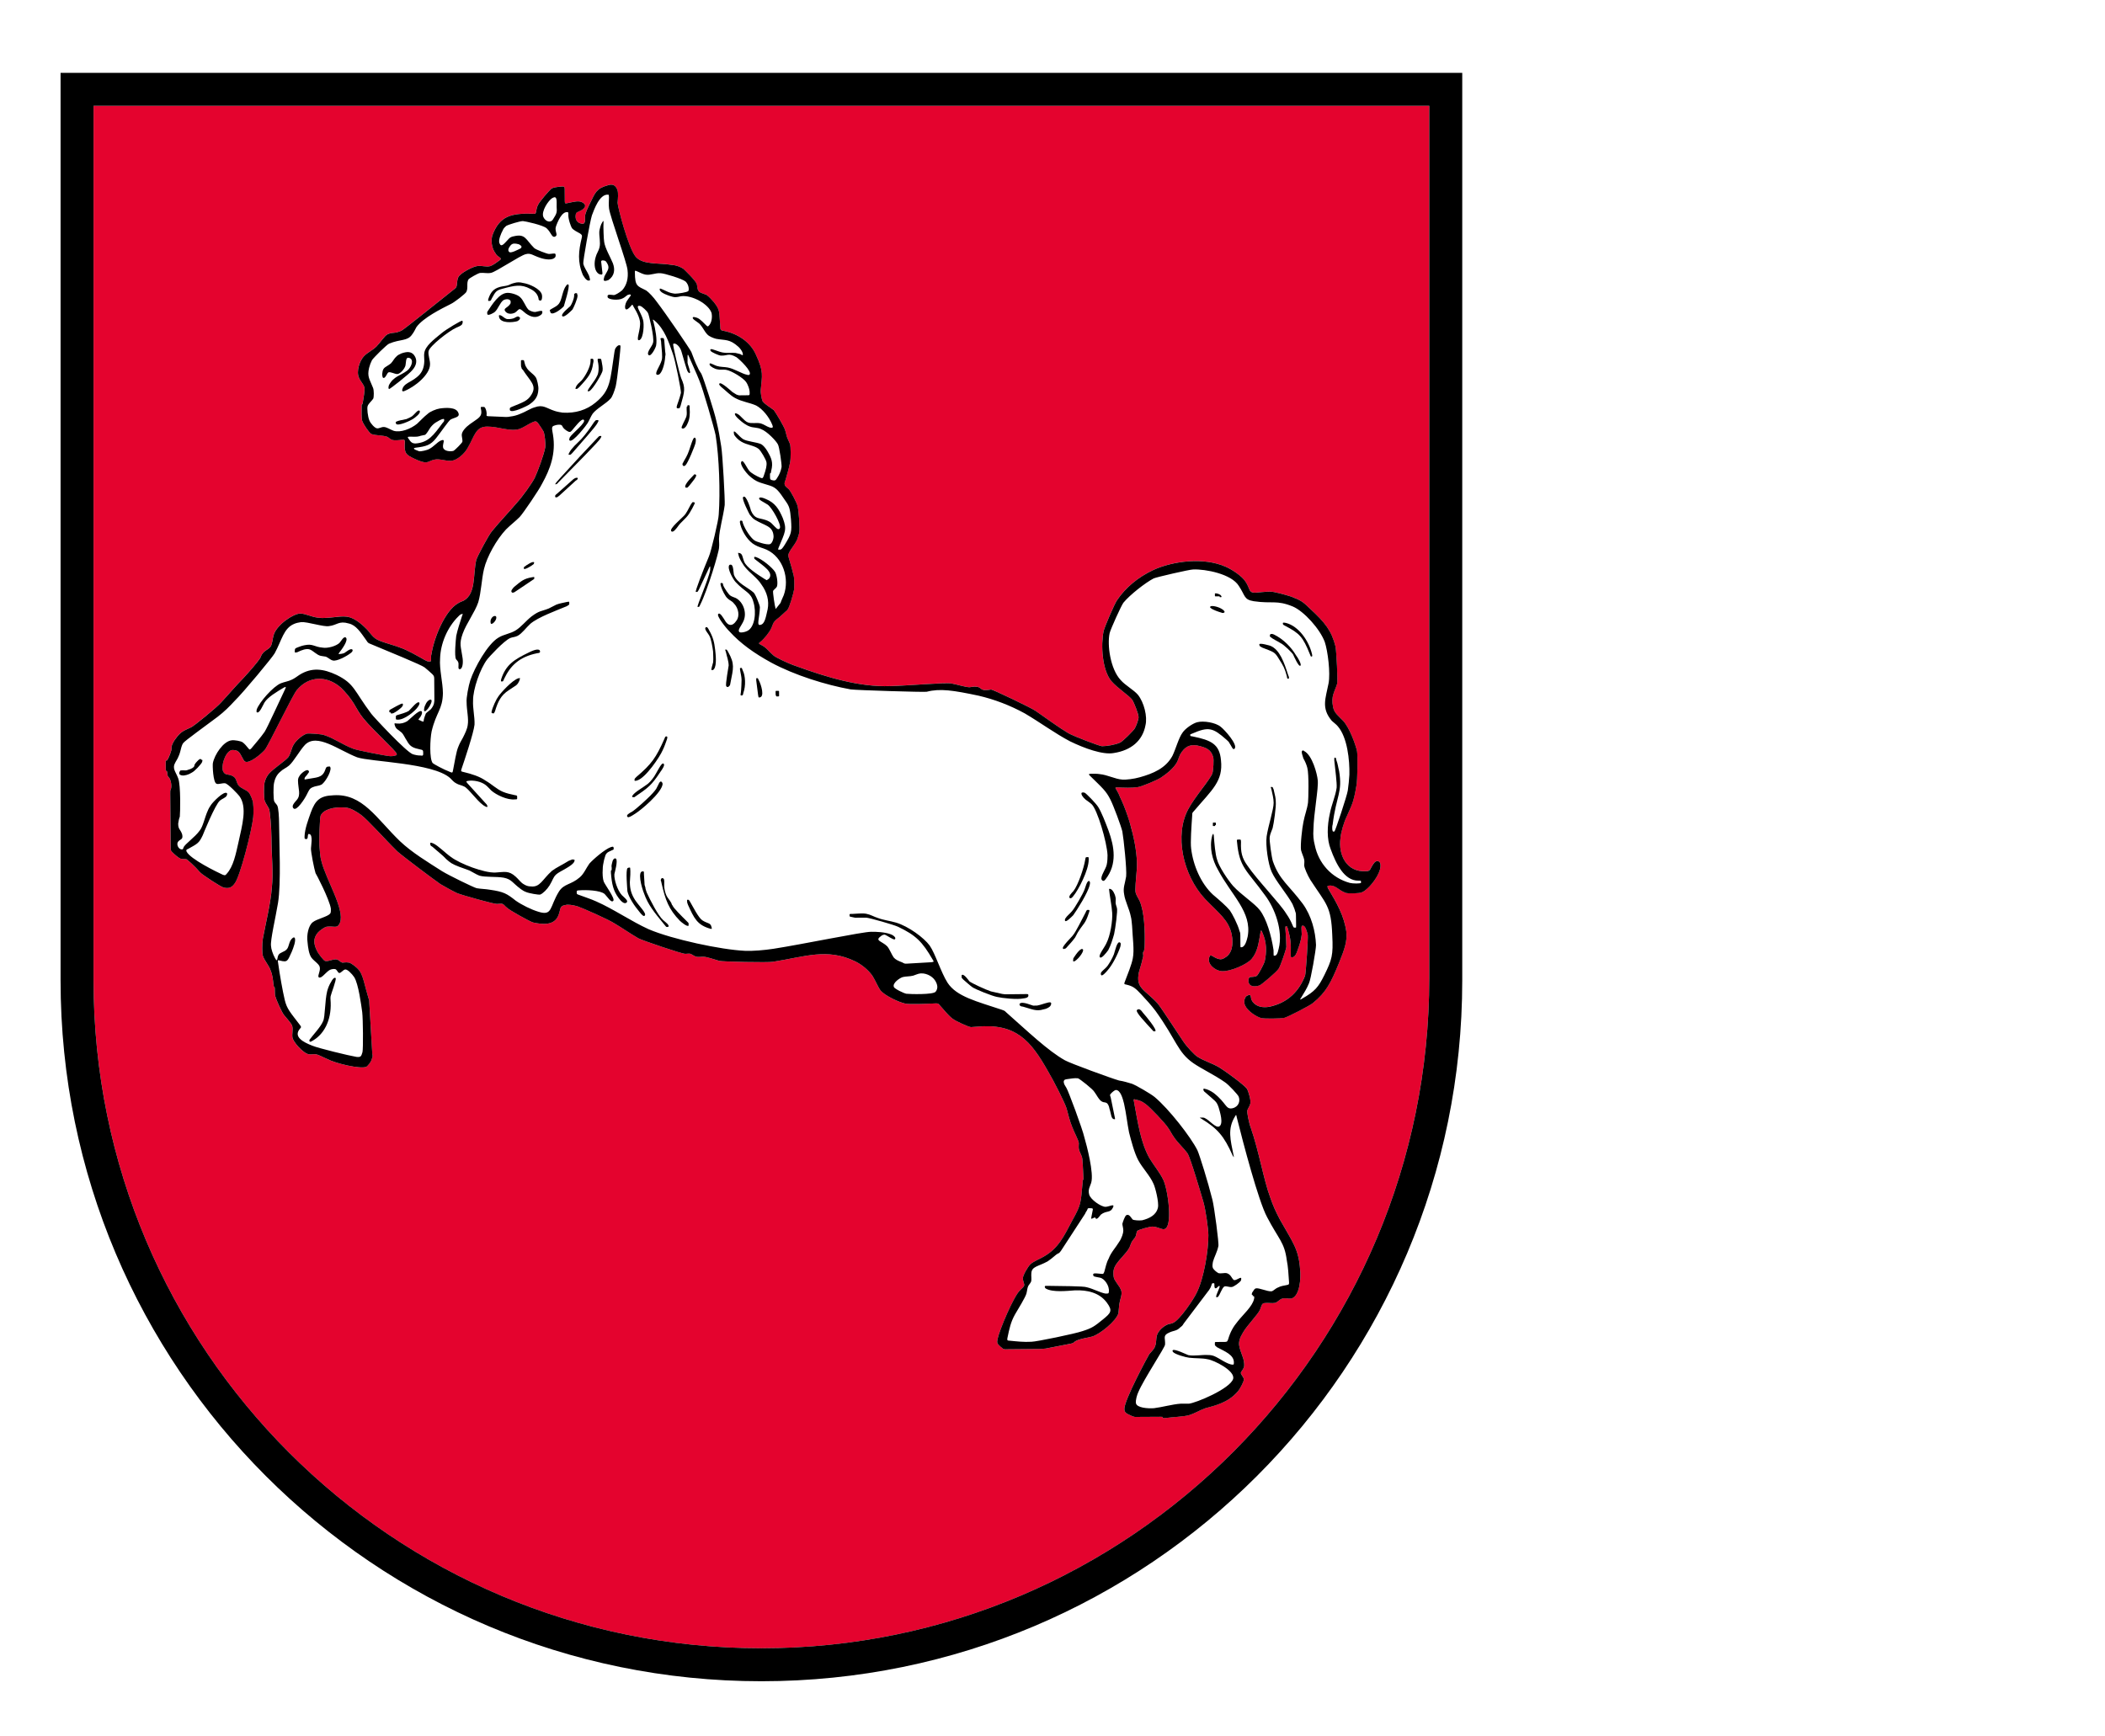 <?xml version="1.0" encoding="utf-8"?>
<!--
  **************************************************-
  InGrid Portal Apps
  ==================================================
  Copyright (C) 2014 - 2017 wemove digital solutions GmbH
  ==================================================
  Licensed under the EUPL, Version 1.1 or – as soon they will be
  approved by the European Commission - subsequent versions of the
  EUPL (the "Licence");
  
  You may not use this work except in compliance with the Licence.
  You may obtain a copy of the Licence at:
  
  http://ec.europa.eu/idabc/eupl5
  
  Unless required by applicable law or agreed to in writing, software
  distributed under the Licence is distributed on an "AS IS" basis,
  WITHOUT WARRANTIES OR CONDITIONS OF ANY KIND, either express or implied.
  See the Licence for the specific language governing permissions and
  limitations under the Licence.
  **************************************************#
  -->

<!-- Generator: Adobe Illustrator 16.0.3, SVG Export Plug-In . SVG Version: 6.00 Build 0)  -->
<!DOCTYPE svg PUBLIC "-//W3C//DTD SVG 1.1//EN" "http://www.w3.org/Graphics/SVG/1.1/DTD/svg11.dtd">
<svg version="1.1" id="Ebene_1" xmlns="http://www.w3.org/2000/svg" xmlns:xlink="http://www.w3.org/1999/xlink" x="0px" y="0px"
	 width="110" height="90.708px" viewBox="0 0 110 90.708" enable-background="new 0 0 110 90.708" xml:space="preserve">
<polygon points="39.919,88.476 39.907,88.476 39.919,88.476 39.922,88.476 39.935,88.476 "/>
<g>
	<defs>
		<rect id="SVGID_1_" y="0" width="110" height="140"/>
	</defs>
	<clipPath id="SVGID_2_">
		<use xlink:href="#SVGID_1_"  overflow="visible"/>
	</clipPath>
	<path clip-path="url(#SVGID_2_)" d="M27.161,16.579c-0.001-0.021-0.021,0.003-0.021,0.003l-0.023-0.019
		c0.001-0.027-0.047-0.027-0.068-0.021c-0.088,0.021-0.136,0.064-0.199,0.091c-0.114,0.043-0.339,0.064-0.407,0.024
		c-0.111-0.046-0.205-0.158-0.293-0.18c-0.089-0.021-0.087,0-0.066,0.113c0.093,0.313,0.696,0.268,0.945,0.198
		C27.117,16.74,27.208,16.676,27.161,16.579"/>
	<path clip-path="url(#SVGID_2_)" d="M30.156,15.37c0.004-0.046,0.004-0.046-0.045-0.046h-0.043h-0.023v0.025h-0.022
		c-0.021,0-0.024,0.021-0.019,0.09c0,0.177-0.132,0.471-0.203,0.562c-0.041,0.043-0.508,0.407-0.421,0.519
		c0.094,0.112,0.469-0.275,0.535-0.342c0.046-0.065,0.268-0.562,0.265-0.717C30.179,15.434,30.18,15.391,30.156,15.37"/>
	<path clip-path="url(#SVGID_2_)" d="M27.964,16.306c-0.109,0.003-0.289-0.064-0.358-0.131c-0.158-0.177-0.249-0.49-0.431-0.648
		c-0.138-0.136-0.52-0.243-0.697-0.219c-0.403,0.045-0.734,0.564-1.002,0.971c-0.024,0.027-0.024,0.113,0,0.158
		c0.048,0.067,0.337-0.088,0.383-0.136c0.175-0.16,0.263-0.474,0.441-0.608c0.111-0.067,0.313-0.093,0.383,0.038
		c0,0.051,0.002,0.07,0,0.115c-0.11,0.224-0.356,0.246-0.306,0.382c0.11,0.204,0.358,0.201,0.536,0.11
		c0.111-0.07,0.176-0.182,0.242-0.182c0.071,0,0.182,0.112,0.317,0.222c0.273,0.198,0.542,0.263,0.788,0.083
		c0.067-0.045,0.108-0.136,0.067-0.2C28.28,16.215,28.104,16.285,27.964,16.306"/>
	<path clip-path="url(#SVGID_2_)" d="M29.705,14.877c-0.042-0.043-0.086,0.005-0.129,0.07c-0.159,0.203-0.201,0.604-0.312,0.832
		c-0.067,0.136-0.156,0.206-0.313,0.291c-0.088,0.051-0.179,0.097-0.225,0.142c0.003,0.019,0.028,0.088,0.048,0.137
		c0.136,0.149,0.629-0.258,0.692-0.348C29.466,15.979,29.794,14.969,29.705,14.877"/>
	<path clip-path="url(#SVGID_2_)" d="M25.608,15.721c0.02-0.003,0.042-0.003,0.087-0.116c0.199-0.358,0.221-0.428,0.58-0.519
		c0.602-0.163,0.961-0.251,1.435,0.011c0.227,0.112,0.383,0.268,0.43,0.493c0.001,0.09,0.024,0.085,0.046,0.11
		c0.045,0.002,0.069,0.023,0.09-0.004c0.044-0.021,0.067-0.176,0.043-0.288c-0.071-0.316-0.676-0.578-0.995-0.621
		c-0.154-0.043-0.31-0.043-0.448,0.002c-0.11,0.024-0.2,0.067-0.312,0.116c-0.133,0.048-0.29,0.048-0.448,0.093
		c-0.336,0.094-0.49,0.292-0.6,0.635C25.493,15.721,25.516,15.745,25.608,15.721"/>
	<path clip-path="url(#SVGID_2_)" d="M32.027,13.759c-0.135-0.331-0.407-0.781-0.455-1.116c-0.023-0.088-0.052-0.85-0.034-1.008
		c0-0.115,0-0.115-0.062-0.022c-0.091,0.134-0.133,0.338-0.157,0.471c-0.019,0.268,0.073,0.581,0.008,0.851
		c-0.044,0.182-0.155,0.316-0.198,0.497c-0.086,0.269-0.086,0.653,0.097,0.83c0.067,0.07,0.136,0.088,0.226,0.085
		c0.022-0.023,0.044-0.021,0.021-0.155l-0.048-0.428c-0.027-0.133-0.004-0.133,0.041-0.155c0.135,0,0.18,0.022,0.224,0.089
		c0.209,0.313,0.073,0.401-0.103,0.74c-0.021,0.092-0.067,0.204-0.021,0.225c0.042,0.043,0.156,0,0.225-0.024
		C32.124,14.413,32.145,14.075,32.027,13.759"/>
	<path clip-path="url(#SVGID_2_)" fill="#E4032E" d="M4.889,51.24c0,19.279,15.623,34.903,34.899,34.903
		c19.274,0,34.901-15.75,34.901-35.026V5.53h-69.8V51.24z M8.658,39.857c-0.001-0.091-0.004-0.107,0.021-0.107l0.025-0.003
		c0.02-0.003,0.02-0.003,0.087-0.112c0.043-0.115,0.109-0.228,0.132-0.34c0.045-0.088,0.042-0.198,0.04-0.289
		c0.047-0.133,0.111-0.272,0.202-0.385c0.285-0.407,0.444-0.43,0.823-0.613c0.177-0.088,1.317-1.022,1.559-1.292
		c0.401-0.428,0.736-0.835,1.18-1.29c0.315-0.336,0.756-0.853,0.868-1.035c0.044-0.091,0.066-0.179,0.134-0.248
		c0.088-0.134,0.288-0.201,0.399-0.338c0.113-0.157,0.109-0.43,0.175-0.634c0.172-0.54,1.043-1.104,1.381-1.107
		c0.271-0.003,0.562,0.173,0.944,0.219c0.473,0.064,1.078-0.102,1.458-0.059c0.317,0.022,0.696,0.262,1.105,0.685
		c0.159,0.182,0.254,0.338,0.409,0.45c0.225,0.176,0.83,0.304,1.302,0.484c0.385,0.128,0.881,0.417,1.308,0.658
		c0.112,0.048,0.114,0.064,0.179,0.064l0.069,0.006c0.067,0,0.069-0.025,0.069-0.14c-0.005-0.088-0.007-0.181,0.02-0.245
		c0.124-0.833,0.698-2.269,1.387-2.657c0.094-0.067,0.204-0.097,0.296-0.14c0.646-0.363,0.481-1.326,0.654-2.113
		c0.042-0.179,0.66-1.329,0.817-1.509c0.404-0.497,0.867-0.973,1.288-1.471c0.315-0.337,0.824-1.062,0.956-1.327
		c0.157-0.337,0.482-1.217,0.548-1.597c0.022-0.182-0.028-0.698-0.095-0.832c-0.091-0.156-0.203-0.313-0.299-0.447
		c-0.086-0.088-0.112-0.088-0.244-0.04c-0.221,0.091-0.47,0.273-0.694,0.358c-0.513,0.166-1.099-0.123-1.705-0.117
		c-0.606,0.002-0.649,0.476-1.003,1.086c-0.174,0.337-0.574,0.674-0.867,0.701c-0.292,0.027-0.628-0.129-0.895-0.059
		c-0.137,0.024-0.271,0.112-0.406,0.139c-0.111,0.021-0.382-0.067-0.607-0.177c-0.47-0.219-0.563-0.286-0.525-0.872
		c0.003-0.109,0-0.136-0.133-0.134c-0.177,0.027-0.403,0.054-0.538,0.006c-0.116-0.043-0.16-0.112-0.246-0.155
		c-0.206-0.086-0.632-0.064-0.836-0.15c-0.113-0.065-0.406-0.489-0.475-0.69c-0.047-0.177-0.026-0.498-0.03-0.72
		c-0.001-0.134-0.001-0.134,0.021-0.134c0.026-0.003,0.024-0.018,0.047-0.136c0.042-0.246,0.105-0.583,0.08-0.739
		c-0.046-0.203-0.222-0.337-0.293-0.54c-0.136-0.31,0.037-0.875,0.282-1.118c0.177-0.182,0.448-0.3,0.647-0.503
		c0.222-0.228,0.401-0.541,0.578-0.632c0.134-0.066,0.291-0.069,0.449-0.09c0.092-0.027,0.18-0.052,0.268-0.094
		c0.178-0.091,1.849-1.453,2.767-2.175c0.086-0.07,0.11-0.091,0.129-0.206c0.022-0.156,0.022-0.334,0.087-0.425
		c0.09-0.201,0.758-0.544,0.96-0.568c0.272-0.048,0.472,0.064,0.717-0.005c0.161-0.069,0.313-0.182,0.471-0.3
		c0.09-0.064,0.086-0.091,0-0.155c-0.091-0.064-0.16-0.11-0.206-0.2c-0.224-0.289-0.252-0.715-0.163-0.967
		c0.374-0.986,0.955-1.147,2.122-1.112c0.113,0.021,0.134,0,0.156-0.115c0.021-0.132,0.045-0.247,0.108-0.359
		c0.068-0.158,0.557-0.719,0.69-0.837c0.113-0.067,0.268-0.089,0.561-0.113c0.111-0.002,0.131,0.019,0.135,0.132l0.005,0.628
		c-0.001,0.134,0.024,0.134,0.134,0.11c0.34-0.067,0.606-0.158,0.807-0.027c0.183,0.113,0.161,0.265-0.083,0.404
		c-0.204,0.112-0.269,0.07-0.29,0.252c-0.023,0.198,0.048,0.358,0.227,0.422c0.29,0.11,0.268-0.112,0.265-0.361
		c0-0.158,0.155-0.471,0.266-0.698c0.265-0.543,0.328-0.765,0.935-0.929c0.222-0.069,0.402-0.024,0.494,0.268
		c0.045,0.134,0.028,0.425,0.005,0.647c0.002,0.206,0.556,2.352,0.943,2.821c0.383,0.446,1.212,0.307,1.933,0.435
		c0.222,0.017,0.425,0.108,0.559,0.196c0.025,0.021,0.637,0.602,0.705,0.799c0.023,0.092,0.023,0.182,0.048,0.273
		c0.066,0.201,0.248,0.199,0.45,0.287c0.136,0.088,0.269,0.243,0.386,0.377c0.363,0.45,0.272,0.514,0.345,1.343
		c0,0.115,0.026,0.136,0.14,0.158c0.809,0.152,1.436,0.618,1.713,1.238c0.429,0.921,0.323,1.1,0.261,1.841
		c-0.023,0.161,0.045,0.493,0.092,0.605c0.138,0.182,0.362,0.291,0.587,0.465c0.093,0.113,0.549,0.872,0.594,1.054
		c0.046,0.134,0.068,0.292,0.114,0.401c0.045,0.113,0.088,0.201,0.139,0.316c0.045,0.134,0.048,0.757,0.005,0.961
		c-0.063,0.339-0.175,0.676-0.237,0.923c-0.045,0.088-0.065,0.176-0.043,0.246c0.022,0.091,0.112,0.136,0.2,0.225
		c0.093,0.069,0.433,0.711,0.48,0.914c0.047,0.225,0.123,1.146,0.079,1.349c-0.021,0.131-0.066,0.243-0.109,0.38
		c-0.133,0.294-0.426,0.588-0.466,0.808c0,0.117,0.186,0.631,0.256,0.965c0.069,0.201,0.069,0.56,0.05,0.827
		c-0.043,0.252-0.241,0.926-0.329,1.038c-0.017,0.043-0.058,0.08-0.1,0.107l-0.334,0.305h-0.001
		c-0.053,0.053-0.155,0.107-0.255,0.219c-0.087,0.092-0.111,0.23-0.176,0.364c-0.088,0.204-0.355,0.535-0.556,0.701
		c-0.112,0.089-0.112,0.089,0,0.156c0.295,0.13,0.475,0.4,0.66,0.553c0.109,0.113,0.809,0.444,1.214,0.575
		c1.572,0.57,3.285,1.098,4.899,1.038c1.055-0.029,2.913-0.2,3.205-0.136c0.337,0.064,0.742,0.196,0.946,0.196
		c0.155-0.028,0.334-0.049,0.45-0.009c0.086,0.024,0.157,0.115,0.224,0.134c0.111,0.045,0.269,0.022,0.448-0.006
		c0.091,0,2.143,0.974,2.342,1.13c0.611,0.422,1.176,0.842,1.691,1.15c0.269,0.158,1.599,0.664,1.756,0.682
		c0.247,0,0.696-0.072,0.942-0.184c0.13-0.048,0.712-0.632,0.778-0.746c0.065-0.116,0.197-0.453,0.196-0.586
		c0-0.18-0.25-0.782-0.32-0.895c-0.178-0.246-0.789-0.625-1.107-1c-0.478-0.583-0.553-1.881-0.4-2.598
		c0.041-0.205,0.571-1.439,0.705-1.624c0.441-0.655,1.09-1.2,1.915-1.586c1.005-0.455,2.598-0.669,3.746-0.166
		c0.315,0.134,0.878,0.49,1.06,0.803c0.094,0.133,0.159,0.313,0.207,0.422c0.135,0.247,0.38,0.086,1.1,0.084
		c0.178,0,0.741,0.152,1.076,0.259c0.498,0.198,0.587,0.243,0.993,0.645c0.769,0.709,1.108,1.136,1.316,1.961
		c0.049,0.246,0.131,1.816,0.084,1.95c-0.13,0.428-0.329,0.632-0.212,1.215c0.067,0.315,0.25,0.428,0.52,0.711
		c0.339,0.362,0.659,1.252,0.732,1.59c0.042,0.203,0.03,1.548-0.033,1.819c-0.151,0.898-0.237,0.987-0.504,1.599
		c-0.154,0.313-0.302,0.83-0.327,1.121c-0.128,0.9,0.331,1.793,1.316,1.739c0.289,0,0.2-0.112,0.423-0.406
		c0.11-0.158,0.266-0.161,0.335-0.027c0.161,0.473-0.616,1.418-0.951,1.532c-0.133,0.069-0.742,0.076-0.854,0.029
		c-0.404-0.152-0.517-0.42-0.877-0.374c-0.087,0.024-0.087,0.024-0.043,0.137c0.453,0.76,0.843,1.431,0.96,2.276
		c0.046,0.497-0.083,0.884-0.392,1.646c-0.417,1.014-0.659,1.506-1.35,2.074c-0.157,0.138-1.318,0.729-1.498,0.774
		c-0.202,0.046-1.052,0.055-1.213,0.011c-0.247-0.063-0.694-0.355-0.834-0.647c-0.09-0.176-0.049-0.47,0.131-0.534
		c0.179-0.073,0.156,0.04,0.182,0.176c0.024,0.064,0.042,0.113,0.09,0.178c0.228,0.267,0.562,0.289,0.855,0.24
		c0.983-0.209,1.563-0.823,1.873-1.63c0.04-0.136,0.163-1.929,0.139-2.132c-0.047-0.201-0.119-0.401-0.184-0.447
		c-0.047-0.046-0.113-0.046-0.136-0.003c-0.021,0.07,0.002,0.249,0.006,0.43c-0.023,0.224-0.087,0.473-0.174,0.699
		c-0.087,0.244-0.155,0.515-0.353,0.493c-0.048,0-0.048-0.021-0.048-0.134c0.017-0.626-0.004-0.808-0.149-1.348
		c-0.044-0.131-0.044-0.131-0.065-0.135l-0.044,0.006c-0.026,0-0.022,0.019-0.022,0.134c0.024,0.313,0.048,0.649,0.05,0.941
		c-0.021,0.155-0.306,0.99-0.395,1.123c-0.085,0.161-0.891,0.838-1.002,0.884c-0.269,0.094-0.559,0.074-0.584-0.22
		c-0.004-0.337,0.176-0.154,0.426-0.272c0.087-0.048,0.351-0.563,0.42-0.744c0.107-0.492,0.125-1.011-0.128-1.546
		c-0.043-0.112-0.07-0.112-0.086,0c-0.11,0.626-0.151,1.014-0.462,1.396c-0.243,0.295-1.141,0.681-1.563,0.643
		c-0.36-0.021-0.771-0.379-0.657-0.714c0.064-0.248,0.201,0.019,0.516,0.083c0.113,0.023,0.2,0,0.292-0.067
		c0.399-0.206,0.464-0.719,0.368-1.214c-0.16-0.764-0.657-1.094-1.406-1.876c-1.152-1.246-1.594-3.331-0.863-4.679
		c0.331-0.631,1.153-1.557,1.262-1.875c0.043-0.131,0.083-0.715,0.038-0.848c-0.116-0.386-0.342-0.495-0.834-0.602
		c-0.385-0.064-0.652,0.05-0.898,0.479c-0.061,0.133-0.087,0.246-0.151,0.379c-0.176,0.343-0.602,0.659-0.845,0.819
		c-0.199,0.134-1.028,0.476-1.208,0.498c-0.316,0.048-0.72,0.032-1.077,0.014c-0.115,0-0.114,0.021-0.045,0.111
		c0.07,0.132,0.137,0.244,0.184,0.38c0.526,1.071,0.963,2.799,0.882,3.807c-0.039,0.447-0.102,1.078-0.058,1.209
		c0.045,0.158,0.137,0.273,0.206,0.426c0.251,0.559,0.284,1.612,0.267,2.241c-0.004,0.092,0,0.203-0.024,0.294
		c-0.018,0.107-0.021,0.13-0.043,0.13c-0.022,0.005-0.019,0.005-0.019,0.116c0.023,0.067,0.001,0.156-0.022,0.221
		c-0.044,0.251-0.131,0.473-0.196,0.722c-0.172,0.853,0.274,0.872,0.978,1.632c0.203,0.246,0.932,1.38,1.339,1.985
		c0.159,0.249,0.588,0.714,0.743,0.803c0.343,0.219,0.748,0.331,1.128,0.55c0.295,0.177,1.309,0.911,1.469,1.135
		c0.069,0.153,0.205,0.578,0.166,0.761c-0.026,0.134-0.113,0.225-0.16,0.36c-0.021,0.09,0.074,0.607,0.187,0.918
		c0.417,1.188,0.673,2.734,1.02,3.649c0.135,0.401,0.298,0.759,0.501,1.139c0.66,1.184,0.978,1.521,1.053,2.617
		c0.048,0.425-0.011,1.395-0.459,1.506c-0.133,0.027-0.337-0.043-0.471,0.005c-0.133,0.022-0.223,0.181-0.383,0.226
		c-0.153,0.026-0.379-0.017-0.513,0.006c-0.182,0.002-0.179,0.112-0.266,0.342c-0.132,0.287-0.669,0.812-0.89,1.193
		c-0.354,0.586-0.195,0.744,0.013,1.368c0.045,0.181,0.071,0.379,0.025,0.47c-0.044,0.112-0.133,0.203-0.155,0.272
		c0.004,0.107,0.139,0.198,0.158,0.334c0.025,0.07-0.173,0.472-0.308,0.633c-0.267,0.313-0.601,0.564-1.294,0.772
		c-0.135,0.048-0.271,0.069-0.402,0.112c-0.29,0.097-0.562,0.279-0.874,0.369c-0.268,0.069-0.826,0.094-1.234,0.145
		c-0.11,0.003-0.133,0-0.133-0.021l0.002-0.024c-0.002-0.021-0.023-0.021-0.114-0.021l-1.235,0.008
		c-0.112,0.005-0.135,0-0.246-0.043c-0.295-0.131-0.404-0.176-0.405-0.375c-0.008-0.474,1.256-2.793,1.3-2.862
		c0.132-0.158,0.266-0.27,0.309-0.425c0.065-0.161,0.043-0.359,0.086-0.541c0.066-0.251,0.355-0.52,0.623-0.61
		c0.07-0.005,0.135-0.022,0.202-0.047c0.379-0.137,1.134-1.311,1.246-1.558c0.397-0.769,0.631-2.271,0.624-3.036
		c-0.001-0.337-0.145-1.341-0.258-1.729c-0.116-0.397-0.671-2.3-0.831-2.547c-0.226-0.31-0.52-0.556-0.723-0.872
		c-0.114-0.154-0.181-0.31-0.296-0.467c-0.117-0.202-0.928-1.068-1.176-1.245c-0.162-0.111-0.272-0.181-0.496-0.219
		c-0.135-0.048-0.136-0.022-0.11,0.091c0.21,1.141,0.352,2.129,0.805,2.954c0.229,0.379,0.549,0.759,0.728,1.139
		c0.252,0.535,0.516,2.511,0.043,2.579c-0.132,0.021-0.313-0.111-0.582-0.133c-0.111-0.021-0.785,0.165-0.828,0.232
		c-0.047,0.093-0.024,0.203-0.111,0.34c-0.043,0.063-0.134,0.155-0.178,0.246c-0.044,0.088-0.065,0.177-0.11,0.272
		c-0.157,0.313-0.644,0.723-0.773,1.018c-0.047,0.106-0.068,0.197-0.068,0.313c0.001,0.337,0.07,0.355,0.227,0.604
		c0.341,0.443,0.164,0.535,0.078,1.054c-0.021,0.155-0.02,0.311-0.041,0.449c-0.109,0.401-0.978,1.107-1.381,1.221
		c-0.225,0.069-0.718,0.117-0.92,0.278c-0.042,0.043-0.066,0.063-0.179,0.091l-1.322,0.257C54.578,70.476,54.467,70.5,54.4,70.5
		l-1.773,0.016c-0.133,0.003-0.133,0.003-0.203-0.021c-0.042-0.021-0.066-0.064-0.113-0.089c-0.202-0.179-0.224-0.222-0.182-0.425
		c0.088-0.449,0.855-2.273,1.191-2.565c0.09-0.092,0.18-0.157,0.202-0.228c0.021-0.088-0.07-0.225-0.07-0.38
		c-0.003-0.157,0.263-0.607,0.397-0.741c0.159-0.139,0.444-0.251,0.689-0.391c0.763-0.43,1.049-1.038,1.512-1.921
		c0.467-0.829,0.42-0.896,0.525-1.95c0-0.136,0-0.136,0.021-0.136c0.021-0.003,0.022-0.024,0.02-0.138
		c-0.026-0.36-0.031-0.875-0.074-1.056c-0.05-0.153-0.139-0.289-0.163-0.423c-0.02-0.112-0.002-0.204-0.003-0.316
		c-0.021-0.154-0.227-0.535-0.342-0.823c-0.138-0.338-0.205-0.647-0.298-0.987c-0.092-0.289-0.639-1.383-0.982-1.961
		c-0.89-1.568-1.658-2.504-3.718-2.307c-0.113,0-0.203,0.021-0.293,0.021c-0.113,0.003-0.832-0.328-0.967-0.441
		c-0.25-0.194-0.432-0.446-0.656-0.688c-0.068-0.09-0.092-0.112-0.205-0.112c-0.536,0.026-1.347,0.056-1.592,0.017
		c-0.337-0.067-1.053-0.399-1.306-0.686c-0.159-0.224-0.275-0.537-0.436-0.786c-0.223-0.311-0.563-0.578-0.877-0.732
		c-1.484-0.726-2.628-0.246-4.309,0.013c-0.243,0.048-2.646-0.003-2.805-0.045c-0.29-0.086-0.671-0.22-0.83-0.214
		c-0.133-0.006-0.247,0.021-0.359,0c-0.114-0.024-0.203-0.107-0.316-0.156c-0.068-0.021-0.155,0-0.27,0
		c-0.114,0.027-2.25-0.698-2.452-0.808c-0.451-0.266-0.79-0.509-1.243-0.775c-0.334-0.22-1.688-0.816-1.955-0.905
		c-0.249-0.063-0.494-0.104-0.628-0.059c-0.314,0.046-0.221,0.201-0.357,0.54c-0.217,0.541-0.824,0.477-1.32,0.37
		c-0.179-0.048-1.283-0.669-1.371-0.776c-0.095-0.07-0.138-0.158-0.232-0.198c-0.063-0.021-0.179,0-0.288,0.003
		c-0.113,0.019-1.846-0.46-2.092-0.569c-0.314-0.153-0.586-0.309-0.857-0.463c-0.36-0.246-1.986-1.469-2.255-1.712
		c-0.679-0.666-1.521-1.626-1.9-1.913c-0.248-0.176-0.541-0.355-0.789-0.377c-0.698-0.061-1.187,0.123-1.321,0.417
		c-0.042,0.11-0.098,1.346-0.053,1.707c0.024,0.243,0.026,0.447,0.093,0.672c0.234,0.96,1.235,2.525,0.971,3.218
		c-0.135,0.34-0.291,0.16-0.694,0.212c-0.113,0.021-0.38,0.205-0.468,0.315c-0.246,0.294-0.218,0.589-0.039,0.944
		c0.068,0.152,0.364,0.532,0.428,0.532c0.182,0.043,0.471-0.139,0.631-0.07c0.092,0.022,0.158,0.131,0.271,0.156
		c0.088,0,0.179-0.028,0.291-0.006c0.112,0,0.223,0.091,0.314,0.155c0.476,0.358,0.431,0.602,0.755,1.701
		c0.043,0.11,0.047,0.155,0.046,0.268l0.152,2.646c0.027,0.115,0.027,0.138-0.018,0.249c-0.041,0.198-0.244,0.402-0.287,0.429
		c-0.313,0.134-1.594-0.166-2.065-0.412c-0.205-0.086-0.428-0.22-0.586-0.241c-0.115-0.021-0.248,0.024-0.36,0
		c-0.313-0.058-0.833-0.663-0.858-0.888c-0.025-0.178,0.041-0.404-0.008-0.583c-0.021-0.113-0.247-0.359-0.429-0.578
		c-0.115-0.134-0.409-0.806-0.457-0.984c-0.023-0.113-0.026-0.225-0.026-0.338c0-0.112-0.001-0.134-0.023-0.134
		c-0.021,0-0.021,0-0.044-0.133c-0.025-0.226-0.049-0.498-0.141-0.718c-0.091-0.292-0.32-0.513-0.412-0.78
		c-0.043-0.113-0.05-0.632-0.006-0.899c0.151-0.808,0.411-1.846,0.472-2.673c0.085-0.787-0.014-1.661-0.021-2.603
		c-0.004-0.559-0.077-1.394-0.122-1.501c-0.071-0.158-0.163-0.267-0.227-0.426c-0.047-0.109-0.052-0.783-0.01-0.965
		c0.045-0.182,0.131-0.359,0.244-0.476c0.242-0.268,0.845-0.653,1.003-0.856c0.131-0.204,0.155-0.45,0.263-0.632
		c0.155-0.273,0.489-0.519,0.693-0.588c0.109-0.025,0.784,0.014,0.941,0.085c0.474,0.15,0.924,0.487,1.484,0.702
		c0.226,0.088,1.667,0.368,1.936,0.39c0.064,0,0.158,0,0.221-0.024c0.112-0.027,0.112-0.027,0.112-0.046
		c0.023-0.021,0.003-0.048,0-0.064c-0.021-0.139-1.22-1.209-1.74-1.851c-0.206-0.246-0.341-0.514-0.501-0.781
		c-0.179-0.294-0.431-0.581-0.657-0.805c-0.745-0.664-1.686-0.635-2.312,0.112c-0.218,0.248-1.477,2.881-1.676,3.13
		c-0.202,0.227-0.801,0.725-1.027,0.613c-0.135-0.089-0.185-0.38-0.368-0.536c-0.087-0.067-0.29-0.085-0.354-0.064
		c-0.336,0.118-0.555,0.859-0.419,1.129c0.136,0.22,0.246,0.083,0.517,0.241c0.181,0.107,0.16,0.31,0.273,0.466
		c0.116,0.154,0.383,0.224,0.518,0.353c0.09,0.069,0.251,0.449,0.251,0.61c0.026,0.243,0.026,0.468,0.004,0.714
		c-0.079,0.72-0.693,3.101-0.958,3.439c-0.155,0.229-0.311,0.294-0.581,0.231c-0.132-0.022-1.125-0.669-1.238-0.798
		c-0.248-0.291-0.659-0.669-0.726-0.69c-0.088,0-0.202,0-0.291-0.022c-0.11-0.042-0.316-0.219-0.43-0.337
		C8.919,44.456,8.92,44.434,8.916,44.3l-0.021-2.849c0.001-0.133,0.001-0.133,0.02-0.181c0.067-0.113,0.041-0.402-0.049-0.583
		c-0.046-0.065-0.093-0.108-0.114-0.175c-0.023-0.179-0.003-0.205-0.07-0.227c-0.022,0-0.02-0.021-0.024-0.134V39.857z"/>
	<path clip-path="url(#SVGID_2_)" d="M3.165,3.808v47.31v0.123c0,20.228,16.395,36.625,36.623,36.625
		c20.227,0,36.624-16.397,36.624-36.625v-0.123V3.808H3.165z M74.689,51.118c0,19.275-15.626,35.024-34.901,35.024
		c-19.276,0-34.899-15.624-34.899-34.901V5.53h69.8V51.118z"/>
	<path clip-path="url(#SVGID_2_)" d="M71.788,45.125c-0.224,0.295-0.134,0.407-0.424,0.407c-0.985,0.054-1.444-0.84-1.315-1.739
		c0.024-0.292,0.173-0.808,0.326-1.121c0.268-0.613,0.354-0.701,0.505-1.6c0.062-0.27,0.075-1.616,0.033-1.819
		c-0.074-0.337-0.393-1.228-0.732-1.589c-0.27-0.284-0.453-0.396-0.52-0.712c-0.118-0.583,0.082-0.786,0.212-1.215
		c0.046-0.133-0.035-1.704-0.084-1.95c-0.208-0.824-0.547-1.252-1.316-1.961c-0.407-0.401-0.495-0.446-0.993-0.644
		c-0.335-0.108-0.898-0.26-1.076-0.26c-0.72,0.002-0.966,0.163-1.101-0.083c-0.047-0.109-0.112-0.289-0.206-0.423
		c-0.182-0.313-0.746-0.668-1.06-0.802c-1.148-0.503-2.742-0.289-3.746,0.165c-0.826,0.386-1.474,0.932-1.916,1.587
		c-0.133,0.184-0.663,1.418-0.705,1.624c-0.152,0.717-0.077,2.015,0.4,2.598c0.319,0.375,0.93,0.754,1.108,1
		c0.07,0.113,0.32,0.714,0.32,0.894c0.001,0.134-0.131,0.471-0.197,0.586c-0.066,0.115-0.647,0.698-0.777,0.746
		c-0.247,0.112-0.695,0.185-0.942,0.185c-0.158-0.019-1.487-0.525-1.756-0.682c-0.515-0.308-1.08-0.728-1.691-1.151
		c-0.2-0.155-2.251-1.129-2.342-1.129c-0.179,0.027-0.337,0.051-0.448,0.006c-0.067-0.019-0.138-0.11-0.224-0.134
		c-0.116-0.041-0.295-0.019-0.45,0.008c-0.204,0-0.609-0.131-0.946-0.196c-0.292-0.064-2.151,0.108-3.206,0.137
		c-1.614,0.059-3.326-0.468-4.898-1.038c-0.405-0.131-1.105-0.463-1.214-0.575c-0.185-0.153-0.365-0.423-0.66-0.554
		c-0.112-0.067-0.112-0.067,0-0.155c0.201-0.166,0.467-0.498,0.556-0.701c0.065-0.134,0.089-0.273,0.176-0.364
		c0.1-0.112,0.202-0.166,0.254-0.219h0.001l0.334-0.305c0.042-0.027,0.084-0.065,0.101-0.108c0.087-0.112,0.286-0.786,0.329-1.038
		c0.019-0.267,0.019-0.626-0.051-0.826c-0.069-0.334-0.255-0.848-0.255-0.966c0.04-0.219,0.333-0.514,0.465-0.808
		c0.044-0.136,0.089-0.249,0.11-0.38c0.044-0.203-0.032-1.124-0.079-1.348c-0.047-0.204-0.388-0.845-0.48-0.915
		c-0.088-0.088-0.178-0.134-0.201-0.224c-0.021-0.071-0.001-0.159,0.043-0.247c0.063-0.246,0.175-0.583,0.238-0.923
		c0.043-0.203,0.04-0.826-0.005-0.96c-0.051-0.115-0.094-0.204-0.139-0.316c-0.046-0.11-0.068-0.267-0.114-0.401
		c-0.046-0.182-0.502-0.942-0.594-1.054c-0.225-0.175-0.449-0.284-0.587-0.466c-0.047-0.112-0.115-0.444-0.093-0.605
		c0.062-0.74,0.169-0.919-0.26-1.84c-0.277-0.621-0.905-1.086-1.714-1.239c-0.113-0.021-0.139-0.043-0.139-0.157
		c-0.073-0.83,0.018-0.894-0.345-1.344c-0.117-0.133-0.25-0.289-0.386-0.377c-0.203-0.088-0.384-0.086-0.45-0.286
		c-0.025-0.091-0.025-0.182-0.048-0.273c-0.068-0.198-0.68-0.778-0.705-0.8c-0.134-0.088-0.337-0.179-0.559-0.195
		c-0.721-0.128-1.55,0.01-1.933-0.436c-0.387-0.469-0.942-2.614-0.944-2.82c0.023-0.222,0.041-0.513-0.004-0.648
		c-0.093-0.291-0.272-0.337-0.495-0.267c-0.607,0.163-0.669,0.385-0.934,0.928c-0.111,0.228-0.267,0.541-0.267,0.699
		c0.004,0.248,0.026,0.47-0.264,0.361c-0.18-0.064-0.25-0.225-0.227-0.423c0.021-0.181,0.086-0.139,0.29-0.252
		c0.243-0.138,0.266-0.291,0.083-0.403c-0.201-0.131-0.468-0.041-0.807,0.026c-0.11,0.024-0.135,0.024-0.134-0.11l-0.005-0.628
		c-0.004-0.112-0.024-0.134-0.135-0.131c-0.293,0.024-0.449,0.045-0.561,0.112c-0.133,0.118-0.622,0.68-0.69,0.837
		c-0.063,0.113-0.087,0.228-0.108,0.359c-0.022,0.115-0.043,0.137-0.157,0.115c-1.166-0.035-1.747,0.126-2.122,1.113
		c-0.088,0.252-0.061,0.677,0.164,0.966c0.045,0.091,0.115,0.136,0.206,0.201c0.086,0.064,0.089,0.091,0,0.155
		c-0.158,0.118-0.31,0.23-0.471,0.299c-0.245,0.07-0.446-0.043-0.717,0.005c-0.202,0.025-0.871,0.367-0.96,0.568
		c-0.065,0.091-0.065,0.27-0.087,0.425c-0.019,0.115-0.043,0.137-0.129,0.206c-0.919,0.723-2.59,2.085-2.767,2.175
		c-0.089,0.043-0.177,0.067-0.268,0.094c-0.158,0.022-0.315,0.024-0.449,0.091c-0.177,0.091-0.357,0.404-0.578,0.631
		c-0.2,0.203-0.47,0.321-0.648,0.503c-0.244,0.244-0.417,0.808-0.281,1.118c0.07,0.204,0.247,0.338,0.293,0.541
		c0.025,0.155-0.039,0.493-0.08,0.738c-0.023,0.118-0.022,0.134-0.047,0.136c-0.023,0-0.023,0-0.021,0.134
		c0.004,0.223-0.018,0.544,0.029,0.72c0.07,0.201,0.363,0.626,0.475,0.69c0.205,0.086,0.63,0.065,0.836,0.15
		c0.087,0.043,0.131,0.113,0.246,0.156c0.136,0.047,0.362,0.021,0.539-0.006c0.133-0.003,0.135,0.025,0.133,0.133
		c-0.039,0.586,0.055,0.654,0.524,0.873c0.226,0.109,0.496,0.198,0.608,0.177c0.134-0.027,0.268-0.115,0.406-0.139
		c0.267-0.07,0.603,0.085,0.895,0.058c0.293-0.026,0.693-0.364,0.867-0.7c0.354-0.611,0.397-1.084,1.003-1.087
		c0.606-0.005,1.192,0.284,1.705,0.118c0.224-0.086,0.473-0.267,0.693-0.359c0.133-0.048,0.159-0.048,0.245,0.04
		c0.095,0.134,0.208,0.292,0.298,0.447c0.068,0.134,0.118,0.65,0.096,0.832c-0.066,0.38-0.391,1.26-0.549,1.597
		c-0.131,0.266-0.641,0.99-0.955,1.328c-0.421,0.497-0.884,0.973-1.288,1.471c-0.157,0.179-0.776,1.33-0.818,1.508
		c-0.172,0.787-0.008,1.75-0.654,2.114c-0.091,0.043-0.202,0.073-0.295,0.139c-0.689,0.388-1.263,1.825-1.388,2.657
		c-0.026,0.064-0.025,0.158-0.02,0.246c0,0.115-0.001,0.139-0.068,0.139l-0.069-0.005c-0.066,0-0.067-0.016-0.18-0.064
		c-0.426-0.241-0.922-0.53-1.308-0.659c-0.471-0.179-1.077-0.307-1.301-0.484c-0.155-0.112-0.25-0.267-0.41-0.449
		c-0.409-0.423-0.787-0.664-1.104-0.685c-0.38-0.043-0.985,0.123-1.459,0.058c-0.381-0.045-0.672-0.221-0.943-0.218
		c-0.338,0.002-1.209,0.566-1.381,1.107c-0.066,0.203-0.063,0.476-0.176,0.634c-0.111,0.137-0.31,0.203-0.398,0.337
		c-0.068,0.07-0.09,0.158-0.134,0.249c-0.112,0.182-0.554,0.698-0.868,1.035c-0.444,0.455-0.78,0.862-1.18,1.289
		c-0.242,0.271-1.382,1.205-1.56,1.293c-0.378,0.182-0.537,0.206-0.822,0.613c-0.091,0.112-0.155,0.251-0.202,0.385
		c0.001,0.091,0.005,0.201-0.041,0.289c-0.022,0.112-0.088,0.224-0.131,0.34c-0.067,0.109-0.067,0.109-0.088,0.112L8.679,39.75
		c-0.024,0-0.021,0.015-0.02,0.107v0.293c0.004,0.113,0.002,0.135,0.024,0.135c0.067,0.021,0.047,0.048,0.069,0.227
		c0.022,0.067,0.068,0.11,0.114,0.174c0.091,0.182,0.117,0.47,0.05,0.583c-0.019,0.048-0.019,0.048-0.02,0.182l0.021,2.849
		c0.004,0.134,0.002,0.155,0.091,0.241c0.114,0.118,0.32,0.295,0.43,0.337C9.526,44.9,9.641,44.9,9.729,44.9
		c0.066,0.021,0.478,0.398,0.725,0.689c0.114,0.129,1.107,0.777,1.238,0.798c0.271,0.064,0.427-0.003,0.581-0.229
		c0.266-0.34,0.88-2.721,0.959-3.441c0.021-0.246,0.021-0.47-0.004-0.714c0-0.16-0.162-0.54-0.252-0.61
		c-0.134-0.128-0.402-0.198-0.517-0.353c-0.114-0.155-0.092-0.359-0.273-0.465c-0.271-0.158-0.381-0.022-0.518-0.241
		c-0.136-0.271,0.083-1.012,0.419-1.129c0.064-0.021,0.268-0.003,0.354,0.064c0.184,0.155,0.233,0.447,0.369,0.535
		c0.226,0.112,0.825-0.385,1.027-0.613c0.199-0.248,1.458-2.881,1.676-3.13c0.626-0.746,1.567-0.776,2.312-0.112
		c0.226,0.224,0.477,0.511,0.656,0.806c0.161,0.267,0.296,0.534,0.502,0.78c0.52,0.642,1.719,1.713,1.74,1.852
		c0.003,0.016,0.023,0.042,0,0.064c0,0.019,0,0.019-0.112,0.045c-0.063,0.024-0.157,0.024-0.221,0.024
		c-0.269-0.021-1.71-0.302-1.936-0.39c-0.56-0.214-1.011-0.551-1.484-0.701c-0.157-0.072-0.833-0.11-0.942-0.086
		c-0.203,0.07-0.538,0.316-0.692,0.589c-0.108,0.181-0.132,0.428-0.263,0.631c-0.158,0.203-0.761,0.588-1.004,0.857
		c-0.112,0.117-0.198,0.294-0.243,0.476c-0.043,0.181-0.037,0.856,0.009,0.965c0.064,0.158,0.157,0.268,0.228,0.426
		c0.044,0.106,0.118,0.941,0.122,1.501c0.006,0.941,0.106,1.816,0.021,2.603c-0.062,0.826-0.321,1.865-0.472,2.673
		c-0.044,0.268-0.038,0.786,0.005,0.898c0.093,0.269,0.321,0.49,0.412,0.781c0.093,0.22,0.116,0.493,0.142,0.717
		c0.022,0.134,0.022,0.134,0.044,0.134c0.021,0,0.023,0.021,0.023,0.135c0,0.111,0.002,0.225,0.025,0.337
		c0.049,0.179,0.343,0.851,0.458,0.983c0.182,0.221,0.408,0.466,0.429,0.579c0.048,0.179-0.018,0.406,0.008,0.583
		c0.025,0.225,0.545,0.829,0.857,0.888c0.113,0.024,0.245-0.021,0.361,0c0.157,0.021,0.381,0.155,0.586,0.24
		c0.47,0.247,1.752,0.546,2.065,0.413c0.042-0.027,0.245-0.229,0.287-0.429c0.044-0.112,0.044-0.133,0.018-0.248L19.3,52.428
		c0.001-0.111-0.003-0.157-0.046-0.268c-0.323-1.099-0.278-1.343-0.754-1.701c-0.091-0.063-0.202-0.156-0.314-0.156
		c-0.112-0.021-0.203,0.007-0.291,0.007c-0.113-0.024-0.18-0.135-0.271-0.155c-0.16-0.07-0.45,0.111-0.631,0.068
		c-0.065,0-0.36-0.38-0.429-0.531c-0.179-0.355-0.207-0.65,0.04-0.945c0.087-0.109,0.355-0.294,0.468-0.315
		c0.403-0.051,0.558,0.129,0.694-0.212c0.264-0.691-0.737-2.257-0.971-3.218c-0.067-0.225-0.069-0.428-0.093-0.671
		c-0.045-0.362,0.011-1.597,0.053-1.707c0.134-0.294,0.623-0.479,1.321-0.417c0.248,0.021,0.541,0.2,0.788,0.377
		c0.38,0.286,1.221,1.247,1.901,1.913c0.269,0.243,1.895,1.466,2.255,1.712c0.271,0.155,0.543,0.311,0.856,0.463
		c0.247,0.109,1.98,0.588,2.092,0.569c0.11-0.003,0.225-0.024,0.289-0.003c0.094,0.041,0.136,0.129,0.232,0.198
		c0.088,0.107,1.192,0.728,1.371,0.776c0.496,0.106,1.102,0.17,1.32-0.37c0.135-0.339,0.043-0.494,0.357-0.54
		c0.134-0.046,0.379-0.006,0.628,0.06c0.267,0.088,1.621,0.685,1.955,0.903c0.452,0.269,0.792,0.512,1.243,0.776
		c0.202,0.109,2.338,0.835,2.452,0.808c0.115,0,0.202-0.021,0.27,0c0.113,0.049,0.202,0.132,0.316,0.155
		c0.112,0.021,0.226-0.005,0.358,0C36.918,50,37.3,50.132,37.59,50.218c0.159,0.042,2.561,0.095,2.805,0.046
		c1.681-0.26,2.824-0.738,4.309-0.014c0.314,0.155,0.654,0.423,0.877,0.733c0.161,0.249,0.277,0.562,0.436,0.787
		c0.253,0.285,0.969,0.616,1.305,0.684c0.245,0.041,1.056,0.011,1.593-0.015c0.113,0,0.137,0.021,0.205,0.111
		c0.224,0.241,0.405,0.493,0.656,0.688c0.135,0.113,0.853,0.444,0.967,0.441c0.09,0,0.179-0.021,0.293-0.021
		c2.06-0.198,2.828,0.739,3.717,2.306c0.344,0.579,0.891,1.673,0.982,1.961c0.094,0.34,0.161,0.651,0.299,0.988
		c0.114,0.289,0.32,0.669,0.342,0.823c0.001,0.112-0.017,0.204,0.002,0.315c0.025,0.135,0.114,0.271,0.164,0.424
		c0.043,0.182,0.048,0.695,0.073,1.057c0.003,0.112,0.002,0.134-0.019,0.136c-0.022,0-0.022,0-0.022,0.137
		c-0.105,1.055-0.058,1.12-0.525,1.95c-0.463,0.883-0.749,1.49-1.511,1.921c-0.245,0.14-0.531,0.251-0.689,0.392
		c-0.135,0.133-0.4,0.583-0.397,0.74c0,0.155,0.091,0.291,0.069,0.38c-0.021,0.069-0.111,0.137-0.202,0.228
		c-0.336,0.291-1.102,2.116-1.19,2.565c-0.043,0.204-0.02,0.247,0.182,0.426c0.047,0.023,0.071,0.066,0.112,0.088
		c0.071,0.024,0.071,0.024,0.203,0.021L54.4,70.5c0.067,0,0.178-0.023,0.243-0.021l1.322-0.258c0.114-0.026,0.138-0.048,0.18-0.091
		c0.202-0.161,0.695-0.209,0.92-0.277c0.403-0.113,1.272-0.819,1.38-1.221c0.022-0.139,0.02-0.294,0.042-0.449
		c0.085-0.519,0.263-0.609-0.078-1.054c-0.158-0.249-0.226-0.268-0.227-0.604c0-0.115,0.021-0.206,0.068-0.313
		c0.128-0.294,0.616-0.704,0.773-1.017c0.044-0.097,0.066-0.185,0.11-0.273c0.044-0.09,0.135-0.182,0.178-0.246
		c0.086-0.136,0.063-0.246,0.111-0.339c0.042-0.066,0.717-0.254,0.828-0.232c0.269,0.021,0.449,0.154,0.582,0.133
		c0.473-0.069,0.209-2.043-0.043-2.579c-0.179-0.379-0.499-0.759-0.728-1.139c-0.454-0.824-0.595-1.814-0.805-2.954
		c-0.027-0.112-0.026-0.14,0.11-0.092c0.224,0.038,0.334,0.108,0.495,0.221c0.248,0.176,1.06,1.043,1.177,1.244
		c0.115,0.157,0.182,0.313,0.295,0.468c0.204,0.315,0.498,0.562,0.724,0.872c0.159,0.246,0.714,2.147,0.831,2.547
		c0.113,0.388,0.257,1.391,0.258,1.728c0.007,0.766-0.228,2.27-0.625,3.037c-0.111,0.246-0.867,1.42-1.246,1.558
		c-0.066,0.023-0.132,0.043-0.201,0.048c-0.268,0.091-0.557,0.358-0.623,0.609c-0.043,0.183-0.021,0.381-0.086,0.54
		c-0.043,0.155-0.177,0.269-0.309,0.427c-0.044,0.068-1.308,2.389-1.3,2.861c0.001,0.198,0.11,0.244,0.405,0.374
		c0.111,0.043,0.133,0.049,0.246,0.043l1.235-0.007c0.09,0,0.112,0,0.114,0.021l-0.002,0.024c0,0.021,0.023,0.023,0.132,0.021
		c0.408-0.051,0.966-0.074,1.235-0.145c0.312-0.091,0.584-0.271,0.874-0.369c0.13-0.043,0.267-0.064,0.402-0.111
		c0.693-0.209,1.026-0.461,1.294-0.773c0.135-0.161,0.333-0.562,0.308-0.632c-0.02-0.136-0.155-0.227-0.158-0.335
		c0.021-0.069,0.111-0.16,0.155-0.273c0.045-0.09,0.02-0.288-0.026-0.47c-0.207-0.624-0.366-0.782-0.012-1.367
		c0.221-0.383,0.757-0.906,0.89-1.192c0.087-0.23,0.084-0.34,0.266-0.344c0.134-0.021,0.36,0.022,0.512-0.006
		c0.161-0.045,0.25-0.203,0.383-0.224c0.135-0.049,0.339,0.021,0.472-0.006c0.448-0.112,0.507-1.081,0.459-1.505
		c-0.075-1.098-0.394-1.436-1.053-2.617c-0.203-0.38-0.367-0.738-0.502-1.141c-0.346-0.913-0.603-2.461-1.019-3.648
		c-0.114-0.311-0.208-0.829-0.187-0.917c0.047-0.137,0.134-0.229,0.159-0.362c0.04-0.181-0.096-0.606-0.166-0.759
		c-0.159-0.225-1.173-0.958-1.468-1.135c-0.38-0.22-0.786-0.332-1.128-0.551c-0.155-0.089-0.584-0.555-0.743-0.803
		c-0.407-0.604-1.137-1.738-1.339-1.984c-0.704-0.761-1.151-0.779-0.978-1.633c0.065-0.249,0.151-0.471,0.196-0.723
		c0.023-0.063,0.044-0.152,0.021-0.219c0-0.113-0.002-0.113,0.019-0.118c0.023,0,0.025-0.021,0.043-0.128
		c0.024-0.091,0.021-0.203,0.024-0.294c0.017-0.629-0.015-1.683-0.266-2.243c-0.07-0.152-0.161-0.267-0.206-0.425
		c-0.044-0.131,0.019-0.762,0.057-1.209c0.082-1.009-0.355-2.737-0.881-3.807c-0.047-0.136-0.114-0.249-0.185-0.38
		c-0.068-0.091-0.069-0.112,0.046-0.112c0.357,0.019,0.761,0.035,1.076-0.014c0.181-0.021,1.009-0.363,1.208-0.497
		c0.244-0.161,0.669-0.477,0.846-0.819c0.064-0.134,0.09-0.246,0.151-0.38c0.246-0.428,0.512-0.543,0.897-0.479
		c0.493,0.107,0.719,0.217,0.835,0.602c0.044,0.134,0.004,0.717-0.039,0.848c-0.108,0.319-0.931,1.244-1.261,1.876
		c-0.732,1.348-0.289,3.432,0.862,4.679c0.75,0.781,1.247,1.113,1.407,1.875c0.096,0.496,0.03,1.009-0.368,1.215
		c-0.093,0.067-0.18,0.092-0.292,0.067c-0.315-0.065-0.452-0.332-0.516-0.083c-0.114,0.334,0.297,0.693,0.657,0.714
		c0.422,0.037,1.32-0.348,1.563-0.642c0.311-0.383,0.352-0.771,0.462-1.397c0.016-0.111,0.043-0.111,0.086,0
		c0.252,0.536,0.235,1.056,0.128,1.546c-0.069,0.183-0.334,0.697-0.42,0.745c-0.25,0.117-0.431-0.064-0.427,0.272
		c0.026,0.294,0.316,0.313,0.585,0.22c0.111-0.046,0.917-0.722,1.002-0.883c0.089-0.134,0.374-0.968,0.395-1.124
		c-0.002-0.292-0.026-0.628-0.05-0.942c0-0.113-0.004-0.133,0.021-0.133l0.044-0.005c0.022,0.002,0.022,0.002,0.066,0.134
		c0.144,0.54,0.166,0.721,0.149,1.349c0,0.111,0,0.133,0.048,0.133c0.197,0.021,0.266-0.248,0.353-0.492
		c0.086-0.228,0.15-0.477,0.173-0.701c-0.004-0.179-0.026-0.359-0.005-0.428c0.023-0.043,0.088-0.043,0.135,0.003
		c0.066,0.045,0.138,0.246,0.185,0.447c0.024,0.202-0.099,1.994-0.139,2.132c-0.31,0.805-0.89,1.42-1.873,1.629
		c-0.293,0.048-0.627,0.027-0.855-0.241c-0.048-0.063-0.066-0.112-0.091-0.176c-0.026-0.136-0.003-0.249-0.181-0.177
		c-0.18,0.064-0.222,0.358-0.132,0.534c0.14,0.292,0.588,0.583,0.835,0.648c0.16,0.042,1.011,0.034,1.213-0.011
		c0.179-0.045,1.341-0.638,1.497-0.776c0.692-0.566,0.934-1.059,1.351-2.073c0.309-0.763,0.438-1.147,0.392-1.646
		c-0.118-0.845-0.507-1.518-0.961-2.276c-0.043-0.112-0.043-0.112,0.043-0.137c0.36-0.045,0.474,0.222,0.878,0.375
		c0.112,0.045,0.721,0.04,0.853-0.03c0.336-0.115,1.113-1.059,0.952-1.532C72.053,44.963,71.897,44.967,71.788,45.125 M28.86,10.352
		c0.269-0.158,0.226,0.139,0.228,0.449c0.025,0.315,0.002,0.358-0.197,0.674c-0.107,0.182-0.378,0.118-0.494-0.128
		C28.264,11.053,28.661,10.469,28.86,10.352 M21.355,22.936c-0.067-0.091-0.068-0.112,0.065-0.115
		c0.161-0.003,0.36,0.021,0.498-0.024c0.018-0.005,0.065-0.027,0.087-0.027c0.065-0.021,0.135-0.021,0.203-0.042
		c0.088-0.049,0.196-0.252,0.287-0.389c0.11-0.133,0.2-0.227,0.377-0.317c0.137-0.089,0.314-0.159,0.337-0.113
		c0,0.021-0.001,0.043,0.002,0.067C23.21,22,23.21,22.021,23.124,22.112c-0.469,0.632-0.734,1.014-1.406,1.065
		C21.539,23.177,21.47,23.112,21.355,22.936 M19.403,37.305c-0.905-1.201-0.862-1.562-1.807-2.028
		c-0.697-0.329-1.305-0.412-1.951-0.005c-0.136,0.091-0.248,0.182-0.403,0.252c-0.18,0.088-0.384,0.114-0.56,0.184
		c-0.405,0.16-1.139,0.998-1.269,1.378c0,0.064-0.021,0.112,0.002,0.134c0.136,0.112,0.331-0.383,0.401-0.498
		c0.175-0.289,0.643-0.565,1.026-0.792c0.109-0.045,0.109-0.045,0.066,0.067c-0.354,0.741-0.925,2.004-1.08,2.25
		c-0.223,0.316-0.444,0.562-0.692,0.862c-0.089,0.085-0.089,0.085-0.177-0.022c-0.071-0.088-0.163-0.204-0.275-0.289
		c-0.086-0.07-0.448-0.131-0.579-0.107c-0.429,0.045-0.895,0.744-0.981,1.193c-0.022,0.113,0.01,1.014,0.19,1.076
		c0.09,0.046,0.313-0.043,0.447-0.024c0.158,0.018,0.702,0.602,0.745,0.666c0.43,0.58,0.149,1.525-0.046,2.426
		c-0.133,0.583-0.259,1.258-0.617,1.643c-0.067,0.085-0.086,0.085-0.202,0.045c-0.289-0.133-1.711-0.821-1.894-1.217
		c-0.022-0.067-0.024-0.094,0.09-0.136c0.494-0.276,0.561-0.297,0.755-0.704c0,0,0.66-1.643,0.908-1.824
		c0.111-0.089,0.266-0.137,0.333-0.228c0.046-0.067,0.044-0.134,0.026-0.155c-0.161-0.134-0.741,0.476-0.829,0.61
		c-0.065,0.091-0.133,0.203-0.176,0.316c-0.156,0.337-0.24,0.813-0.42,1.032c-0.244,0.346-0.778,0.704-0.844,0.884
		c-0.024,0.071-0.023,0.114-0.132,0.093c-0.161-0.046-0.249-0.289-0.144-0.407c0.114-0.134,0.271-0.091,0.204-0.38
		c-0.094-0.27-0.205-0.243-0.206-0.559c0.021-0.134,0.039-0.246,0.084-0.358c0.023-0.179,0.056-1.638-0.082-1.999
		c-0.137-0.38-0.34-0.513-0.143-0.853c0.044-0.086,0.114-0.177,0.154-0.289c0.069-0.134,0.113-0.337,0.154-0.495
		c0.023-0.07,0.044-0.137,0.091-0.206c0.065-0.113,1.205-0.926,1.804-1.38c0.356-0.273,0.624-0.544,0.892-0.835
		c0.446-0.433,1.981-2.282,2.089-2.485c0.373-0.68,0.461-1.306,1.019-1.536c0.112-0.049,0.226-0.07,0.36-0.091
		c0.334-0.027,1.166,0.26,1.459,0.208c0.424-0.048,0.515-0.291,1.029-0.138c0.383,0.085,0.609,0.443,0.928,0.89
		c0.069,0.113,0.093,0.134,0.205,0.177c0.946,0.396,2.677,1.1,2.834,1.23c0.136,0.113,0.269,0.225,0.387,0.337
		c0.087,0.089,0.112,0.113,0.115,0.244l0.008,1.057c-0.001,0.112,0.002,0.133-0.021,0.246c-0.022,0.113-0.113,0.249-0.179,0.316
		c-0.067,0.064-0.177,0.133-0.244,0.206c-0.023,0.061-0.089,0.221-0.11,0.334c0,0.091,0,0.112-0.112,0.069l-0.09-0.045
		c-0.088-0.021-0.089-0.04-0.045-0.088c0.111-0.113,0.2-0.316,0.133-0.38c-0.116-0.115-0.627,0.431-0.76,0.521
		c-0.159,0.089-0.311,0.134-0.538,0.116c-0.11-0.021-0.134-0.021-0.111,0.064c0.069,0.246,0.159,0.225,0.363,0.406
		c0.112,0.108,0.177,0.289,0.272,0.42c0.179,0.338,0.34,0.383,0.721,0.469c0.111,0.018,0.134,0.042,0.135,0.133l0.002,0.086
		c0,0.091-0.022,0.115-0.133,0.093c-0.134,0.003-0.27-0.023-0.408-0.066C21.237,39.312,19.519,37.462,19.403,37.305 M48.89,51.832
		c-0.133,0.16-1.347,0.126-1.525,0.104c-0.133-0.021-0.63-0.263-0.653-0.354c-0.091-0.203,0.309-0.476,0.467-0.519
		c0.18-0.042,0.357-0.026,0.539-0.072c0.266-0.091,0.309-0.136,0.534-0.115c0.317,0.043,0.656,0.262,0.724,0.643
		C49,51.61,48.956,51.768,48.89,51.832 M59.481,60.636c0.227,0.422,0.611,0.803,0.795,1.226c0.091,0.179,0.297,0.983,0.233,1.254
		c-0.087,0.386-0.442,0.564-0.824,0.659c-0.158,0.021-0.428,0.002-0.496-0.04c-0.084-0.089-0.181-0.313-0.336-0.224
		c-0.068,0.046-0.177,0.338-0.202,0.452c0.006,0.11,0.05,0.22,0.049,0.356c0.004,0.112-0.084,0.401-0.219,0.587
		c-0.175,0.294-0.422,0.539-0.549,0.879c-0.114,0.201-0.157,0.45-0.223,0.675c-0.044,0.109-0.043,0.136-0.178,0.112l-0.246-0.021
		c-0.135,0.002-0.135,0.002-0.161,0.048c0.004,0.135,0.049,0.112,0.362,0.177c0.225,0.043,0.501,0.423,0.459,0.735
		c-0.004,0.067-0.022,0.092-0.071,0.092c-0.042,0-0.087-0.002-0.111,0.003c-0.314-0.064-0.606-0.241-0.969-0.33
		c-0.179-0.066-1.365-0.059-2.061-0.074c-0.113,0-0.136-0.003-0.136,0.048c0.001,0.04,0.023,0.067,0.046,0.089
		c0.362,0.219,1.147,0.123,1.524,0.099c0.651-0.027,1.283,0.12,1.667,0.634c0.317,0.428,0.226,0.54-0.196,0.883
		c-0.442,0.359-0.557,0.449-1.07,0.613c-0.384,0.136-2.42,0.556-2.667,0.556c-0.402,0.024-0.761-0.018-1.144-0.056
		c-0.111-0.002-0.136-0.024-0.114-0.135c0.108-0.519,0.174-0.835,0.396-1.235c0.199-0.337,0.532-0.878,0.596-1.086
		c0.044-0.155,0.043-0.311,0.108-0.423c0.047-0.069,0.091-0.112,0.136-0.203c0.041-0.118-0.003-0.315,0.016-0.449
		c0.021-0.356,0.358-0.343,0.849-0.613c0.134-0.091,0.245-0.179,0.379-0.294c0.046-0.048,0.091-0.07,0.157-0.115
		c0.067-0.021,0.09-0.046,0.156-0.134l1.262-1.938c0.02-0.046,0.067-0.141,0.088-0.156l0.047-0.096
		c-0.005-0.02,0.019-0.043,0.066-0.049l0.135,0.006c0.066,0,0.088,0.023,0.066,0.111l-0.063,0.316
		c-0.023,0.134-0.023,0.134,0.046,0.106c0.045-0.021,0.134-0.069,0.155-0.043c0,0,0.002,0.043,0.025,0.043
		c0.065,0.092,0.242-0.182,0.264-0.202c0.291-0.226,0.494-0.073,0.628-0.362c0.132-0.248-0.203-0.045-0.384-0.045
		c-0.223,0.006-0.787-0.375-0.856-0.646c-0.068-0.267,0.041-0.4,0.105-0.606c0.156-0.492-0.236-1.975-0.353-2.37
		c-0.092-0.428-0.849-2.464-0.941-2.595c-0.066-0.118-0.137-0.183-0.14-0.338c0.026-0.069,0.022-0.092,0.158-0.115
		c0.182-0.023,0.406-0.069,0.585-0.047c0.09,0.023,0.788,0.574,0.857,0.709c0.093,0.111,0.25,0.448,0.409,0.513
		c0.067,0.043,0.156,0.023,0.222,0.063c0.072,0.027,0.138,0.161,0.162,0.316c0.088,0.246,0.075,0.537,0.25,0.535
		c0.047,0.021,0.046,0,0.022-0.112l-0.211-1.03c-0.042-0.112-0.046-0.134,0-0.18c0.067-0.085,0.222-0.203,0.265-0.203
		c0.247-0.005,0.366,0.444,0.433,0.714c0.116,0.513,0.163,1.01,0.261,1.501C59.113,59.625,59.277,60.253,59.481,60.636
		 M71.122,46.138c-0.021,0.047-0.424,0.047-0.582,0.006c-0.967-0.263-1.647-1.041-1.835-1.982c-0.067-0.251-0.092-0.514-0.07-0.805
		c0.011-0.835,0.275-2.157,0.225-2.584c-0.027-0.316-0.28-1.301-0.709-1.52c-0.046-0.045-0.087-0.045-0.112,0
		c-0.046,0.045,0.025,0.225,0.069,0.379c0.091,0.159,0.161,0.316,0.207,0.493c0.094,0.338,0.057,1.659,0.038,1.819
		c-0.043,0.337-0.174,0.653-0.24,1.012c-0.065,0.291-0.17,1.211-0.125,1.479c0.048,0.182,0.14,0.359,0.164,0.492
		c0.023,0.113-0.001,0.204,0,0.295c0.003,0.133,0.183,0.534,0.32,0.76c0.841,1.294,1.09,1.357,1.148,2.906
		c0.052,1.031-0.014,1.256-0.41,2.066c-0.313,0.632-0.489,0.856-1.178,1.244c-0.093,0.066-0.116,0.048-0.047-0.043
		c0.154-0.252,0.31-0.498,0.419-0.769c0.091-0.179,0.368-1.752,0.366-1.998c-0.028-0.72-0.238-1.525-0.69-2.151
		c-0.75-1.003-1.219-1.243-1.565-2.228c-0.068-0.227-0.19-1.099-0.166-1.254c0.019-0.156,0.087-0.292,0.153-0.472
		c0.063-0.227,0.191-1.147,0.166-1.369c0-0.206-0.045-0.362-0.092-0.562c-0.001-0.046-0.025-0.115-0.049-0.158
		c-0.021-0.064-0.044-0.069-0.064-0.064h-0.025c-0.043-0.005-0.043-0.005,0.003,0.134c0.046,0.225,0.115,0.449,0.115,0.693
		c0.004,0.339-0.282,1.19-0.366,1.755c-0.063,0.471,0.079,1.455,0.263,1.856c0.224,0.496,0.792,1.14,1.087,1.678
		c0.045,0.131,0.113,0.243,0.14,0.377c0.043,0.112,0.044,0.136,0.043,0.246l0.007,0.495c0,0.115,0,0.115-0.021,0.115H67.64
		c-0.023,0-0.046,0-0.09-0.112c-0.09-0.225-0.201-0.426-0.342-0.626c-0.293-0.492-1.539-1.785-2.017-2.496
		c-0.295-0.402-0.36-0.715-0.341-1.231c-0.005-0.136-0.005-0.136-0.074-0.136h-0.066c-0.068,0-0.09,0-0.066,0.136
		c0.123,1.345,0.505,1.452,1.457,2.769c0.522,0.689,0.956,1.856,0.719,2.798c-0.063,0.295-0.134,0.385-0.244,0.364
		c-0.021,0-0.021,0-0.022-0.094c0-0.062-0.003-0.131-0.003-0.198c-0.117-0.784-0.372-1.634-0.712-2.081
		c-0.27-0.356-0.973-0.8-1.401-1.269c-0.274-0.313-0.75-1.024-0.839-1.383c-0.092-0.271-0.139-0.829-0.17-1.257
		c-0.024-0.11-0.024-0.11-0.044-0.065c-0.024,0.022-0.044,0.067-0.043,0.086c-0.155,0.61,0.007,1.26,0.305,1.774
		c0.707,1.34,1.786,2.207,1.553,3.485c-0.044,0.177-0.132,0.584-0.357,0.564c-0.022-0.003-0.022-0.003-0.024-0.136l-0.003-0.472
		c0-0.112,0-0.133-0.045-0.246c-0.094-0.358-0.388-0.914-0.503-1.072c-0.18-0.222-0.562-0.554-0.881-0.822
		c-0.632-0.583-1.041-1.54-1.142-2.415c-0.044-0.313,0.015-1.145,0.055-1.729c0-0.107-0.004-0.133,0.09-0.225
		c0.955-1.123,1.533-1.559,1.414-2.659c-0.076-0.848-0.523-1.048-1.472-1.241c-0.131-0.021-0.131-0.021-0.131-0.043l-0.004-0.048
		c0.001-0.021,0.001-0.021,0.113-0.064c0.85-0.369,1.075-0.3,1.777,0.321c0.064,0.064,0.134,0.112,0.157,0.177
		c0.114,0.157,0.182,0.4,0.274,0.292c0.176-0.207-0.526-0.988-0.73-1.143c-0.27-0.222-0.899-0.326-1.235-0.235
		c-0.246,0.069-0.625,0.339-0.759,0.545c-0.2,0.268-0.352,0.854-0.529,1.214c-0.353,0.653-1.024,0.926-1.697,1.114
		c-0.311,0.091-0.736,0.139-0.917,0.123c-0.383-0.024-0.764-0.246-1.193-0.287c-0.155-0.024-0.314-0.018-0.473-0.018
		c-0.108,0.024-0.108,0.024-0.02,0.112c0.635,0.626,0.835,0.781,1.066,1.249c0.158,0.313,0.55,1.362,0.618,1.654
		c0.07,0.383,0.24,1.993,0.199,2.354c-0.065,0.406-0.175,0.583-0.103,0.944c0.045,0.336,0.273,0.762,0.345,1.14
		c0.045,0.157,0.045,0.315,0.068,0.494c0.029,0.648,0.126,1.259,0.037,1.704c-0.063,0.335-0.262,0.812-0.416,1.219
		c-0.044,0.111-0.044,0.133,0.094,0.154c0.355,0.085,0.471,0.195,0.765,0.508c0.25,0.269,0.498,0.535,0.748,0.866
		c1.11,1.542,1.138,2.146,1.973,2.728c0.449,0.308,1.105,0.614,1.643,0.991c0.183,0.113,0.703,0.67,0.727,0.761
		c0.09,0.222,0.004,0.535-0.334,0.606c-0.356,0.067-0.291-0.267-0.97-0.799c-0.157-0.113-0.34-0.201-0.475-0.22
		c-0.046-0.021-0.065-0.021-0.065,0.07c0.021,0.039,0.021,0.063,0.114,0.131c0.522,0.465,0.565,0.44,0.679,0.76
		c0.069,0.243,0.275,0.872,0.031,1.008c-0.18,0.091-0.519-0.331-0.72-0.422c-0.07-0.049-0.138-0.043-0.203-0.043
		c-0.114,0-0.114,0,0,0.063c0.836,0.514,1.173,0.892,1.629,1.922c0.069,0.111,0.069,0.111,0.048-0.003
		c-0.166-0.826-0.328-1.389,0.074-2.041c0.064-0.113,0.064-0.092,0.086,0.023c0.347,1.389,1.135,4.387,1.588,5.235
		c0.619,1.183,0.909,1.313,1.032,2.259c0.068,0.331,0.093,0.762,0.117,1.142c0.004,0.11,0.002,0.135-0.132,0.155
		c-0.136,0.027-0.313,0.053-0.427,0.118c-0.178,0.069-0.242,0.181-0.355,0.206c-0.225,0.021-0.654-0.195-0.827-0.152
		c-0.05,0.021-0.095,0.069-0.138,0.154c-0.044,0.049-0.067,0.097-0.067,0.161c0.003,0.026,0.003,0.026,0.024,0.021
		c0.024,0.003,0.024,0.003,0.024,0.027c-0.024,0.043-0.003,0.021,0.044,0.043c0.043,0,0.045,0.091,0.023,0.155
		c-0.086,0.385-0.576,0.813-0.844,1.155c-0.244,0.291-0.394,0.562-0.506,0.942C64.134,70.11,64.132,70.13,64,70.133l-0.405,0.002
		c-0.091,0-0.114,0-0.11,0.05l-0.001,0.088c0.004,0.045,0.025,0.066,0.112,0.136c0.406,0.22,0.904,0.396,0.882,0.822
		c-0.002,0.088-0.02,0.091-0.064,0.088c-0.25,0.003-0.745-0.354-0.857-0.396c-0.159-0.088-0.294-0.108-0.426-0.106
		c-0.316-0.024-0.718,0.068-1.032,0.005c-0.069-0.021-0.698-0.332-0.81-0.261c-0.024,0.021-0.024,0.042,0.001,0.091
		c0.111,0.133,0.671,0.286,0.854,0.307c0.336,0.04,0.674,0.013,0.967,0.08c0.314,0.043,1.44,0.594,1.329,1.022
		c-0.149,0.517-1.964,1.273-2.321,1.3c-0.136-0.005-0.271,0-0.428,0c-0.404,0.026-0.984,0.187-1.386,0.235
		c-0.316,0.024-0.901-0.016-0.945-0.262c-0.027-0.156,0.06-0.447,0.127-0.584c0.262-0.631,1.398-2.343,1.394-2.477
		c0.024-0.292-0.114-0.45,0.131-0.586c0.337-0.183,0.449-0.092,0.67-0.321c0.091-0.067,0.11-0.086,0.176-0.197l1.268-1.676
		c0.042-0.042,0.108-0.157,0.133-0.203l0.044-0.113c0.021-0.09,0.045-0.111,0.066-0.111h0.044c0.048,0,0.048,0,0.047,0.091
		c0,0.046,0,0.112,0.024,0.155c0.023,0.024,0.067,0.021,0.091,0c0.085-0.069,0.131-0.137,0.156-0.094
		c0.041,0.048-0.199,0.452-0.178,0.564c0.003,0.023,0.046,0.021,0.09,0c0.111-0.112,0.199-0.449,0.333-0.545
		c0.114-0.043,0.248,0.048,0.407,0.023c0.108-0.023,0.401-0.228,0.467-0.34c0.018-0.068,0.023-0.115-0.005-0.136
		c-0.065-0.02-0.244,0.136-0.354,0.117c-0.071-0.024-0.114-0.137-0.206-0.249c-0.202-0.2-0.314-0.085-0.583-0.106
		c-0.089-0.021-0.27-0.177-0.317-0.266c-0.044-0.09-0.023-0.203-0.001-0.337c0.065-0.246,0.219-0.498,0.283-0.813
		c0.045-0.106-0.216-2.06-0.308-2.418c-0.234-0.941-0.674-2.349-0.786-2.595c-0.343-0.691-1.495-2.168-2.24-2.788
		c-0.227-0.182-0.952-0.599-1.175-0.687c-0.224-0.063-0.425-0.133-0.676-0.17c-0.402-0.112-2.563-0.903-2.832-1.057
		c-0.879-0.49-1.942-1.511-3.075-2.512c-0.088-0.091-0.108-0.088-0.224-0.131c-1.305-0.437-2.362-0.681-2.838-1.415
		c-0.34-0.536-0.639-1.522-0.933-1.942c-0.294-0.402-1.108-1.006-1.762-1.199c-0.316-0.091-0.651-0.129-0.943-0.24
		c-0.206-0.064-0.38-0.177-0.608-0.22c-0.224-0.041-0.494,0.002-0.739,0.008c-0.112-0.003-0.136,0-0.134,0.046l0.003,0.043
		c-0.003,0.045-0.003,0.045,0.086,0.066c0.072,0.023,0.136,0.023,0.204,0.043c0.224-0.003,0.401-0.003,0.584-0.003
		c0.2,0.02,1.438,0.37,1.66,0.477c0.926,0.443,1.265,0.776,1.809,1.718c0.07,0.111,0.07,0.111-0.064,0.134l-1.279,0.074
		c-0.111,0.006-0.134,0.003-0.247-0.064c-0.226-0.085-0.361-0.151-0.451-0.262c-0.113-0.16-0.205-0.428-0.34-0.583
		c-0.274-0.268-0.654-0.283-0.342-0.514c0.067-0.064,0.136-0.092,0.223-0.092c0.115,0.043,0.449,0.289,0.519,0.244
		c0.111-0.094-0.136-0.247-0.229-0.268c-0.29-0.11-0.74-0.131-1.008-0.126c-0.45,0-3.585,0.653-5.107,0.889
		c-0.493,0.074-1.055,0.123-1.483,0.106c-1.256-0.057-3.797-0.6-5.035-1.128c-0.919-0.418-1.844-1.061-2.746-1.456
		c-0.293-0.133-0.584-0.22-0.876-0.332c-0.114-0.042-0.137-0.042-0.137-0.109l-0.002-0.066c0.002-0.05,0.025-0.07,0.135-0.07
		c0.336-0.029,1.1-0.007,1.326,0.192c0.156,0.155,0.341,0.487,0.452,0.354c0.108-0.112-0.432-0.829-0.501-1.006
		c-0.048-0.133-0.072-0.401-0.051-0.647c-0.005-0.249,0.128-0.771,0.193-0.814c0.069-0.087,0.159-0.109,0.247-0.155
		c0.112-0.048,0.135-0.048,0.133-0.091c0-0.117-0.023-0.136-0.156-0.09c-0.314,0.114-0.916,0.636-1.116,0.861
		c-0.175,0.246-0.289,0.543-0.51,0.723c-0.443,0.384-0.806,0.319-1.072,0.724c-0.508,0.816-0.327,1.309-1.089,1.065
		c-0.361-0.109-0.856-0.352-1.174-0.575c-0.474-0.375-0.628-0.466-1.348-0.572c-0.248-0.043-0.47-0.041-0.698-0.081
		c-0.178-0.048-1.442-0.666-1.802-0.886c-0.765-0.489-1.577-0.976-2.209-1.575c-1.223-1.18-1.949-2.499-3.474-2.395
		c-0.697,0.027-0.944,0.252-1.182,0.904c-0.133,0.381-0.308,0.835-0.325,1.236c0.001,0.137,0.001,0.137,0.043,0.137
		c0.023,0.021,0.07,0.021,0.09-0.005c0.067-0.04-0.002-0.31,0.132-0.241c0.182,0.059,0.071,0.621,0.071,0.738
		c-0.017,0.155,0.169,1.097,0.238,1.3c0.025,0.022,0.725,1.363,0.8,1.854c0.002,0.134,0.004,0.225-0.044,0.268
		c-0.134,0.158-0.69,0.275-0.894,0.437c-0.244,0.179-0.331,0.697-0.282,1.032c0.026,0.295,0.074,0.65,0.208,0.829
		c0.136,0.181,0.405,0.332,0.431,0.49c0.048,0.179-0.108,0.425-0.064,0.516c0.023,0.047,0.067,0.044,0.158,0
		c0.11-0.069,0.269-0.272,0.424-0.363c0.087-0.048,0.222-0.064,0.289-0.048c0.091,0.021,0.134,0.182,0.204,0.202
		c0.091,0.022,0.2-0.159,0.315-0.182c0.112-0.026,0.358,0.226,0.474,0.399c0.227,0.355,0.37,1.479,0.42,1.835
		c0.043,0.36,0.056,1.904,0.013,2.087c-0.066,0.228-0.09,0.27-0.313,0.248c-0.382-0.063-1.998-0.454-2.313-0.588
		c-0.452-0.175-1.012-0.46-0.636-0.892c0.068-0.068,0.067-0.088,0-0.179c-0.524-0.688-0.685-0.845-0.799-1.316
		c-0.113-0.471-0.258-1.3-0.349-1.947c-0.025-0.14-0.025-0.14,0.088-0.115c0.423,0.11,0.403,0.019,0.625-0.454
		c0.087-0.206,0.239-0.608,0.152-0.736c-0.046-0.051-0.138,0.017-0.224,0.155c-0.135,0.291-0.065,0.449-0.401,0.588
		c-0.068,0.043-0.155,0.065-0.204,0.134c-0.107,0.14-0.037,0.472-0.198,0.183c-0.114-0.203-0.204-0.492-0.207-0.628
		c-0.045-0.29,0.238-1.48,0.365-2.25c0.171-1.028,0.06-3.249,0.057-4.124c-0.002-0.385-0.032-0.854-0.097-0.969
		c-0.047-0.085-0.114-0.128-0.157-0.219c-0.048-0.112-0.053-0.784-0.009-0.965c0.041-0.201,0.13-0.426,0.332-0.587
		c0.134-0.134,0.287-0.181,0.447-0.315c0.243-0.206,0.576-0.814,0.839-1.087c0.626-0.631,1.753,0.279,2.724,0.654
		c0.695,0.24,3.95,0.283,4.854,1.08c0.111,0.113,0.204,0.225,0.339,0.289c0.112,0.07,0.27,0.089,0.403,0.158
		c0.226,0.109,0.637,0.709,0.972,0.958c0.044,0.04,0.204,0.131,0.226,0.109c0.021-0.026,0.023-0.048-0.001-0.069
		c0-0.022,0.001-0.043-0.091-0.134l-0.95-1.046c-0.066-0.091-0.066-0.091,0.043-0.115c0.294-0.048,0.698,0.04,0.921,0.219
		c0.114,0.091,0.181,0.177,0.296,0.289c0.249,0.22,0.835,0.508,1.239,0.46c0.11-0.002,0.11-0.002,0.11-0.069l-0.001-0.064
		c0-0.067,0-0.067-0.136-0.092c-0.2-0.043-0.403-0.085-0.608-0.171c-0.314-0.13-0.586-0.401-0.897-0.578
		c-0.317-0.224-0.725-0.353-1.174-0.46c-0.113-0.021-0.133-0.043-0.09-0.16c0.153-0.447,0.636-1.889,0.678-2.311
		c0.018-0.407-0.099-0.854-0.076-1.261c-0.007-0.58,0.364-1.661,0.745-2.159c0.064-0.085,0.866-0.971,1.203-1.11
		c0.109-0.046,0.246-0.043,0.379-0.112c0.224-0.113,0.447-0.431,0.669-0.632c0.402-0.342,1.341-0.684,1.896-0.915
		c0.112-0.069,0.135-0.067,0.136-0.134l-0.001-0.047c0-0.064,0-0.064-0.135-0.04c-0.179,0.043-0.356,0.066-0.539,0.136
		c-0.13,0.07-0.265,0.136-0.4,0.203c-0.402,0.161-0.468,0.096-0.894,0.412c-0.292,0.228-0.536,0.546-0.821,0.725
		c-0.29,0.185-0.627,0.207-0.92,0.391c-0.56,0.337-1.243,1.56-1.464,2.231c-0.088,0.268-0.217,0.925-0.191,1.148
		c0.001,0.403,0.117,0.848,0.057,1.188c-0.025,0.2-0.134,0.425-0.247,0.65c-0.086,0.16-0.176,0.297-0.241,0.476
		c-0.112,0.246-0.197,0.829-0.284,1.257c-0.018,0.112-0.042,0.112-0.153,0.064c-0.341-0.128-0.858-0.414-0.903-0.46
		c-0.182-0.224-0.14-1.254-0.058-1.658c0.238-1.014,0.574-1.13,0.59-2.001c-0.005-0.562-0.191-1.258-0.148-1.796
		c0.019-0.807,0.392-1.664,0.97-2.228c0.045-0.046,0.107-0.112,0.2-0.115c0.021,0.003,0.021,0.003-0.024,0.112
		c-0.107,0.337-0.238,0.723-0.302,1.038c-0.025,0.201-0.105,1.057-0.012,1.212c0.022,0.043,0.089,0.085,0.112,0.155
		c0.043,0.086,0,0.268,0.022,0.332c0.025,0.048,0.069,0.048,0.113,0.024c0.112-0.088,0.133-0.38,0.087-0.626
		c-0.071-0.538-0.184-0.655,0.015-1.215c0.196-0.543,0.639-1.123,0.814-1.642c0.153-0.519,0.172-1.194,0.299-1.734
		c0.153-0.648,0.662-1.552,1.15-2.07c0.225-0.225,0.493-0.428,0.716-0.653c0.175-0.182,1.02-1.426,1.173-1.745
		c0.421-0.759,0.729-1.573,0.566-2.558c-0.05-0.294-0.095-0.427,0.063-0.47c0.111-0.048,0.311-0.073,0.379-0.027
		c0.043,0.021,0.046,0.07,0.094,0.137c0.065,0.083,0.248,0.219,0.335,0.219c0.046-0.002,0.07-0.024,0.112-0.067
		c0.178-0.206,0.511-0.658,0.625-0.567c0.159,0.131-0.601,0.701-0.734,0.926c-0.021,0.066-0.043,0.139,0,0.155
		c0.161,0.133,0.917-0.856,0.935-0.905c0.11-0.181,0.156-0.334,0.265-0.495c0.201-0.269,0.697-0.521,0.938-0.791
		c0.089-0.088,0.198-0.388,0.265-0.632c0.086-0.36,0.274-2.089,0.25-2.132c-0.044-0.043-0.133-0.045-0.245,0.112
		c-0.046,0.07-0.045,0.092-0.068,0.204c-0.233,1.503-0.186,2.001-0.985,2.654c-0.47,0.39-1.053,0.572-1.725,0.529
		c-0.132-0.021-0.269-0.042-0.402-0.085c-0.473-0.153-0.612-0.353-1.058-0.193c-0.247,0.07-0.491,0.246-0.759,0.343
		c-0.157,0.069-0.336,0.118-0.515,0.139c-0.117,0.021-0.137,0.027-0.273,0.021l-0.848-0.037c-0.114,0-0.138-0.019-0.114-0.113
		c-0.001-0.107-0.024-0.221-0.071-0.31c-0.047-0.067-0.047-0.067-0.114-0.064H25.18c-0.064,0-0.064,0-0.047,0.112
		c0.095,0.423-0.15,0.471-0.575,0.787c-0.224,0.16-0.401,0.366-0.424,0.522c-0.02,0.13,0.048,0.264,0.027,0.403
		c-0.023,0.067-0.376,0.428-0.467,0.474c-0.155,0.043-0.492,0.024-0.54-0.177c-0.046-0.198,0.176-0.492-0.133-0.356
		c-0.186,0.091-0.361,0.316-0.583,0.429c-0.112,0.069-0.448,0.144-0.538,0.123c-0.092-0.027-0.158-0.07-0.225-0.091
		c-0.069-0.067-0.069-0.067,0.043-0.094c0.562-0.07,0.786-0.137,1.072-0.5c0.27-0.338,0.647-0.905,0.758-0.972
		c0.203-0.114,0.516-0.114,0.399-0.361c-0.114-0.289-0.631-0.265-0.967-0.216c-0.178,0.024-0.511,0.163-0.625,0.276
		c-0.202,0.154-0.38,0.358-0.557,0.519c-0.331,0.272-0.872,0.481-1.233,0.368c-0.178-0.064-0.358-0.197-0.515-0.197
		c-0.135,0-0.246,0.09-0.356,0.069c-0.116-0.019-0.318-0.24-0.388-0.401c-0.089-0.204-0.136-0.647-0.095-0.76
		c0.044-0.134,0.2-0.249,0.291-0.385c0.044-0.091,0.041-0.45-0.006-0.562c-0.182-0.471-0.318-0.578-0.209-1.049
		c0.041-0.16,0.085-0.272,0.152-0.406c0.088-0.134,0.778-0.819,0.894-0.861c0.599-0.252,0.959-0.119,1.202-0.48
		c0.091-0.115,0.157-0.254,0.225-0.382c0.356-0.498,1.338-0.979,1.784-1.204c0.202-0.091,0.781-0.546,0.825-0.637
		c0.11-0.225-0.005-0.444,0.109-0.652c0.043-0.065,0.488-0.316,0.602-0.34c0.202-0.024,0.379,0.039,0.581-0.006
		c0.25-0.046,1.519-0.907,1.812-0.976c0.269-0.072,0.359,0.064,0.765,0.195c0.247,0.083,0.651,0.152,0.784-0.051
		c0.02-0.043,0.019-0.136-0.003-0.161c-0.041-0.042-0.203,0.006-0.334,0.006c-0.089,0-0.676-0.222-0.768-0.308
		c-0.452-0.447-0.455-0.759-1.058-0.618c-0.134,0.022-0.223,0.065-0.312,0.177c-0.2,0.206-0.355,0.433-0.447,0.187
		c-0.069-0.155,0.085-0.519,0.173-0.674c0.04-0.112,0.111-0.16,0.176-0.227c0.113-0.07,0.718-0.255,0.876-0.255
		c0.089,0,1.1,0.215,1.258,0.394c0.225,0.224,0.253,0.468,0.407,0.425c0.18-0.07,0.041-0.203,0.041-0.428
		c0.003-0.134,0.176-0.492,0.242-0.588c0.111-0.177,0.245-0.292,0.38-0.268c0.043-0.002,0.046,0.016,0.047,0.107
		c-0.02,0.248,0.14,0.653,0.185,0.722c0.091,0.112,0.269,0.198,0.43,0.287c0.087,0.066,0.113,0.088,0.09,0.2
		c-0.174,0.717-0.238,1.282,0.059,1.975c0.07,0.112,0.136,0.219,0.227,0.267c0.047,0.022,0.111,0.022,0.135,0
		c0.02-0.048-0.024-0.158-0.048-0.246C30.666,14.15,30.53,14,30.48,13.775c-0.022-0.115,0.344-2.18,0.451-2.518
		c0.111-0.289,0.396-1.126,0.847-1.083c0.041,0,0.041,0.021,0.045,0.134c-0.003,0.2-0.022,0.383,0.003,0.583
		c0.05,0.428,0.943,2.844,0.967,3.224c0.051,0.425-0.039,0.784-0.281,1.056c-0.135,0.113-0.313,0.225-0.424,0.252
		c-0.158-0.005-0.382-0.088-0.334,0.112c0.045,0.134,0.58,0.175,0.782,0.059c0.109-0.043,0.182-0.133,0.269-0.182
		c0.066-0.021,0.132-0.042,0.158,0.003c0.025,0.043-0.202,0.249-0.265,0.447c-0.046,0.139-0.047,0.251,0,0.294
		c0.044,0.043,0.133-0.003,0.268-0.155c0.068-0.097,0.091-0.097,0.135,0.016c0.206,0.337,0.386,0.693,0.345,0.987
		c-0.019,0.356-0.241,0.875-0.013,0.762c0.198-0.117,0.239-0.831,0.168-1.059c-0.118-0.423-0.455-0.781-0.142-0.717
		c0.09,0.021,0.364,0.27,0.407,0.38c0.024,0.003,0.348,1.3,0.259,1.549c-0.042,0.179-0.354,0.495-0.238,0.629
		c0.11,0.133,0.353-0.316,0.397-0.476c0.065-0.314-0.029-0.851-0.141-1.276c-0.05-0.116-0.027-0.113,0.063-0.041
		c0.519,0.439,0.749,1.132,0.955,1.737c0.117,0.291,0.441,1.926,0.423,2.041c-0.154,0.631-0.355,0.832-0.107,0.808
		c0.043,0,0.045-0.024,0.09-0.136c0.217-0.768,0.26-0.924,0.031-1.438c-0.089-0.224-0.461-1.768-0.417-1.792
		c0.11-0.091,0.361,0.134,0.431,0.401c0.113,0.359,0.274,1.006,0.343,1.07c0.023,0.027,0.067,0.07,0.09,0.049
		c0.022-0.022,0.022-0.064,0.002-0.113c-0.026-0.155-0.094-0.289-0.118-0.422c0-0.115,0-0.227,0.001-0.316
		c-0.003-0.134,0.016-0.137,0.066-0.024c0.179,0.426,0.385,0.848,0.545,1.255c0.184,0.422,0.783,2.504,0.854,2.865
		c0.188,1.163,0.248,2.999,0.164,4.147c0.004,0.246-0.407,1.977-0.517,2.204c-0.329,0.787-0.724,1.822-0.682,1.843h0.069
		c0.021-0.002,0.045-0.024,0.089-0.112l0.529-1.129c0.047-0.112,0.064-0.112,0.068-0.043c-0.004,0.043,0.002,0.091-0.003,0.134
		c-0.081,0.495-0.722,1.913-0.655,1.937c0,0,0.021,0,0.042-0.003c0.046,0.003,0.047-0.021,0.091-0.11
		c0.378-0.743,0.988-2.771,0.985-2.993c0.02-0.158-0.003-0.292-0.003-0.446c0.021-0.519,0.219-1.151,0.299-1.777
		c0.02-0.246-0.111-2.649-0.181-3.055c-0.068-0.445-0.139-0.87-0.256-1.338c-0.093-0.45-0.67-2.239-0.782-2.462
		c-0.071-0.112-0.137-0.203-0.181-0.315c-0.138-0.267-0.232-0.535-0.345-0.829c-0.116-0.22-1.272-1.921-1.815-2.633
		c-0.156-0.219-0.406-0.487-0.541-0.578c-0.475-0.24-0.586-0.219-0.593-0.936c-0.003-0.113-0.003-0.113,0.114-0.067
		c0.133,0.062,0.314,0.155,0.448,0.174c0.269,0.043,0.492-0.097,0.785-0.073c0.179,0,1.123,0.284,1.307,0.437
		c0.178,0.182,0.182,0.449,0.136,0.495c-0.069,0.067-0.514,0.136-0.693,0.136c-0.137-0.016-0.274-0.04-0.449-0.129
		c-0.159-0.069-0.317-0.155-0.34-0.133c-0.046,0.07,0.046,0.157,0.113,0.203c0.16,0.107,0.541,0.241,0.676,0.241
		c0.136,0,0.201-0.024,0.315-0.048c0.58-0.075,1.458,0.417,1.598,0.888c0.024,0.107,0.048,0.489-0.173,0.675
		c-0.047,0.02-0.047,0.02-0.136-0.067c-0.294-0.292-0.362-0.357-0.567-0.4c-0.04,0-0.062-0.024-0.087-0.002
		c-0.112,0.067,0.182,0.222,0.226,0.268c0.226,0.13,0.339,0.468,0.522,0.644c0.089,0.094,0.293,0.18,0.451,0.22
		c0.495,0.09,0.698-0.003,1.17,0.422c0.067,0.064,0.228,0.244,0.228,0.401c-0.002,0.046-0.026,0.043-0.135-0.024
		c-0.067-0.018-0.16-0.04-0.248-0.061c-0.203-0.021-0.427,0.021-0.651-0.019c-0.269-0.045-0.584-0.216-0.65-0.173
		c-0.026,0.021-0.025,0.042-0.003,0.087c0.048,0.067,0.433,0.244,0.541,0.244c0.338,0.019,0.381-0.16,0.808,0.083
		c0.161,0.11,0.839,0.757,0.683,0.912c-0.023,0.022-0.07,0.027-0.133,0.006c-0.253-0.049-0.656-0.311-0.992-0.377
		c-0.201-0.04-0.381-0.019-0.583-0.083c-0.091-0.022-0.317-0.156-0.362-0.132c-0.022,0.022-0.022,0.067-0.001,0.089
		c0.022,0.067,0.253,0.2,0.385,0.219c0.157,0.043,0.292,0,0.449,0.024c0.291,0.04,0.923,0.436,1.06,0.639
		c0.068,0.089,0.203,0.381,0.185,0.605c0.001,0.091-0.023,0.088-0.136,0.088l-0.314,0.003c-0.11,0.006-0.132,0.003-0.245-0.043
		c-0.068-0.042-0.138-0.085-0.206-0.128c0,0-0.609-0.562-0.675-0.444c-0.024,0.021-0.026,0.042,0,0.064c0,0.021,0,0.021,0.09,0.113
		c0.249,0.2,0.476,0.444,0.723,0.577c0.36,0.198,0.764,0.241,1.103,0.394c0.338,0.179,0.679,0.602,0.84,1.003
		c0.02,0.048,0.042,0.112,0.023,0.134c-0.023,0.048-0.114,0.027-0.181,0.002c-0.135-0.045-0.272-0.152-0.426-0.198
		c-0.229-0.067-0.495,0.024-0.698-0.062c-0.203-0.085-0.361-0.358-0.539-0.443c-0.047-0.022-0.095-0.043-0.117-0.022
		c-0.064,0.043,0.093,0.222,0.207,0.313c0.159,0.152,0.381,0.311,0.565,0.372c0.178,0.069,0.4,0.043,0.582,0.134
		c0.316,0.112,0.811,0.641,0.883,0.803c0.07,0.109,0.209,1.054,0.189,1.188c-0.046,0.224-0.11,0.379-0.242,0.582
		c-0.068,0.113-0.115,0.134-0.269,0.091c-0.068-0.021-0.09-0.042-0.093-0.133l-0.001-0.155c0.003-0.07,0.003-0.07,0.023-0.07
		c0.023,0,0.024-0.021,0.043-0.134c0.108-0.428,0.017-0.647-0.209-1.032c-0.092-0.153-0.206-0.289-0.319-0.354
		c-0.246-0.109-0.718-0.133-0.944-0.262c-0.223-0.155-0.408-0.422-0.472-0.401c-0.02,0-0.02,0.064,0,0.155
		c0.048,0.112,0.227,0.294,0.383,0.38c0.296,0.176,0.676,0.195,0.901,0.375c0.112,0.09,0.386,0.556,0.41,0.695
		c0.025,0.177-0.018,0.359-0.15,0.739c-0.046,0.112-0.066,0.112-0.178,0.069c-0.204-0.086-0.475-0.241-0.567-0.353
		c-0.135-0.155-0.318-0.605-0.407-0.492c-0.134,0.134,0.253,0.604,0.365,0.711c0.431,0.405,0.609,0.38,1.128,0.554
		c0.338,0.11,0.472,0.31,0.79,0.779c0.226,0.31,0.249,0.428,0.3,0.984c0.048,0.674,0.027,0.744-0.326,1.327
		c-0.131,0.203-0.178,0.273-0.311,0.252c-0.048,0.002-0.048,0.002-0.004-0.113c0.335-0.813,0.444-0.923,0.216-1.53
		c-0.209-0.49-0.412-0.806-0.885-1c-0.136-0.065-0.294-0.108-0.336-0.065c-0.112,0.091,0.271,0.244,0.427,0.356
		c0.226,0.152,0.727,1.046,0.64,1.228c-0.087,0.155-0.226-0.043-0.384-0.198c-0.091-0.112-0.225-0.177-0.359-0.225
		c-0.384-0.128-0.563-0.037-0.767-0.486c0-0.022-0.254-0.894-0.411-0.712c-0.088,0.09,0.318,0.872,0.344,0.915
		c0.09,0.112,0.159,0.203,0.271,0.27c0.498,0.308,0.925,0.308,0.972,0.821c0.022,0.155-0.066,0.404-0.176,0.45
		c-0.178,0.069-0.761-0.15-0.787-0.172c-0.204-0.112-0.52-0.583-0.635-0.915c-0.025-0.136-0.045-0.134-0.068-0.136
		c-0.089-0.019-0.112,0.027-0.067,0.201c0.114,0.428,0.434,0.899,0.772,1.072c0.182,0.11,0.404,0.153,0.606,0.244
		c0.858,0.399,1.202,1.514,0.893,2.37c-0.069,0.172-0.138,0.297-0.168,0.407l-0.256,0.321c-0.05-0.139-0.158-0.883-0.135-0.948
		c0.064-0.09,0.156-0.136,0.2-0.224c0.062-0.182-0.006-0.61-0.098-0.765c-0.139-0.225-0.677-0.669-0.993-0.776
		c-0.091-0.022-0.114-0.022-0.089,0.07c0.001,0.021,0.001,0.021,0.114,0.107c0.362,0.292,0.901,0.621,0.658,0.942
		c-0.023,0.021-0.046,0.042-0.09,0.064c-0.02,0.045-0.045,0.024-0.155-0.043c-0.34-0.219-0.951-0.6-1.062-0.91
		c-0.094-0.224-0.073-0.428-0.275-0.446c0,0-0.022-0.003-0.044-0.003l0.024,0.091c0.024,0.203,0.295,0.599,0.34,0.647
		c0.249,0.311,0.653,0.578,0.86,0.915c0.294,0.402,0.411,0.848,0.325,1.295c-0.087,0.343-0.129,0.765-0.375,0.813
		c-0.225,0.07-0.047-0.358-0.03-0.918c0-0.114-0.254-0.74-0.344-0.783c-0.27-0.244-0.876-0.487-1.017-0.934
		c-0.025-0.137-0.025-0.431-0.116-0.495c-0.021-0.021-0.089-0.021-0.115,0c-0.152,0.161,0.214,0.787,0.326,0.896
		c0.498,0.539,0.79,0.511,0.929,1.046c0.161,0.519,0.076,1.322-0.326,1.509c-0.134,0.068-0.315,0.091-0.381,0.07
		c-0.177-0.088,0.086-0.34,0.196-0.61c0.178-0.426-0.028-0.985-0.412-1.183c-0.09-0.042-0.201-0.066-0.292-0.133
		c-0.069-0.043-0.294-0.354-0.366-0.535c-0.019-0.113-0.019-0.113-0.067-0.113c-0.093-0.021-0.088,0.027-0.044,0.182
		c0.048,0.177,0.23,0.535,0.343,0.62c0.089,0.095,0.225,0.134,0.315,0.247c0.273,0.27,0.321,0.696,0.141,0.92
		c-0.195,0.295-0.4,0.273-0.558,0.048c-0.114-0.179-0.298-0.513-0.387-0.401c-0.111,0.091,0.408,0.739,0.591,0.915
		c0.568,0.626,1.286,1.137,2.169,1.622c1.236,0.666,2.858,1.169,4.159,1.404c0.314,0.043,3.814,0.15,3.972,0.123
		c0.698-0.182,1.389-0.075,2.717,0.206c0.834,0.195,1.643,0.506,2.406,0.923c0.794,0.466,1.604,1.062,2.367,1.461
		c0.725,0.353,1.716,0.725,2.298,0.61c0.893-0.14,1.496-0.64,1.645-1.45c0.111-0.45-0.075-1.189-0.392-1.589
		c-0.229-0.268-0.655-0.487-0.907-0.776c-0.54-0.578-0.707-1.836-0.575-2.443c0.044-0.203,0.615-1.463,0.724-1.6
		c0.335-0.407,1.138-1.038,1.581-1.268c0.161-0.069,1.862-0.463,2.062-0.466c0.632-0.026,2.002,0.231,2.386,0.862
		c0.342,0.508,0.254,0.712,0.773,0.797c0.984,0.145,1.184-0.074,2.039,0.273c0.588,0.246,1.427,1.18,1.677,1.854
		c0.16,0.468,0.304,1.632,0.198,2.172c-0.152,0.787-0.394,1.282,0.171,1.953c0.113,0.108,0.226,0.177,0.317,0.29
		c0.497,0.578,0.62,1.765,0.601,2.525c-0.018,0.294-0.04,0.524-0.083,0.829c-0.04,0.273-0.653,2.119-0.699,2.141h-0.068
		c-0.021,0-0.024-0.022-0.044-0.113c-0.004-0.088-0.004-0.176,0.02-0.246c0.191-1.549,0.528-1.664,0.337-2.806
		c-0.049-0.18-0.069-0.383-0.142-0.562c-0.021-0.11-0.021-0.131-0.066-0.134l-0.02,0.003c-0.026,0-0.024,0.021-0.024,0.133
		c0.05,0.493,0.145,1.188,0.124,1.437c-0.064,0.45-0.264,0.875-0.35,1.325c-0.153,0.674-0.168,1.366,0.039,1.885
		c0.276,0.76,0.71,1.654,1.446,1.646c0.115,0,0.138,0,0.137,0.045C71.123,46.093,71.123,46.115,71.122,46.138 M26.705,12.796
		c0.09-0.073,0.179-0.091,0.407-0.03c0.041,0.024,0.177,0.091,0.134,0.158c-0.003,0.021-0.022,0.021-0.022,0.048
		c-0.178,0.089-0.514,0.268-0.606,0.203C26.502,13.085,26.593,12.927,26.705,12.796"/>
	<path clip-path="url(#SVGID_2_)" d="M35.679,24.212c-0.024,0.021-0.021,0.066,0.004,0.109c0.018,0.048,0.089,0.046,0.134,0
		c0.129-0.114,0.504-1.035,0.528-1.171c0.023-0.112,0.02-0.225-0.002-0.246c-0.139-0.204-0.266,0.61-0.487,0.989
		C35.791,24.005,35.723,24.121,35.679,24.212"/>
	<path clip-path="url(#SVGID_2_)" d="M29.206,25.183c0.732-0.749,2.133-2.148,2.178-2.285c0.068-0.09,0.047-0.133-0.046-0.109
		c-0.023-0.003-0.023-0.003-0.111,0.088c-0.646,0.68-1.177,1.245-1.911,2.057c-0.157,0.18-0.336,0.359-0.292,0.383
		c0.023,0,0.043-0.022,0.067-0.022C29.115,25.295,29.112,25.271,29.206,25.183"/>
	<path clip-path="url(#SVGID_2_)" d="M29.908,23.674c0.448-0.519,1.248-1.404,1.311-1.562c0.089-0.134,0.064-0.177-0.043-0.155
		c-0.048,0-0.066,0.021-0.137,0.112c-0.198,0.294-0.397,0.588-0.666,0.883c-0.22,0.222-0.51,0.473-0.622,0.7
		c-0.065,0.108-0.045,0.135,0.046,0.11C29.823,23.762,29.823,23.762,29.908,23.674"/>
	<path clip-path="url(#SVGID_2_)" d="M21.55,21.742c-0.093,0.067-0.204,0.112-0.314,0.161c-0.181,0.043-0.404,0.067-0.54,0.139
		c-0.021,0-0.021,0.066,0.004,0.109c0.088,0.137,0.738-0.16,0.871-0.248c0.113-0.07,0.449-0.321,0.355-0.433
		C21.861,21.378,21.661,21.651,21.55,21.742"/>
	<path clip-path="url(#SVGID_2_)" d="M35.934,22.123c0.11-0.225,0.129-0.497,0.103-0.814c0-0.107,0.001-0.131-0.045-0.133
		l-0.046,0.005c-0.021-0.003-0.021-0.003-0.023,0.021l0.002,0.022c-0.002,0.021-0.002,0.021-0.02,0.021
		c-0.023,0-0.024,0.024-0.024,0.139c0.001,0.134,0.027,0.268-0.019,0.402c-0.041,0.133-0.286,0.54-0.24,0.583
		C35.733,22.48,35.888,22.257,35.934,22.123"/>
	<path clip-path="url(#SVGID_2_)" d="M27.497,19.179c-0.048-0.064-0.068-0.155-0.092-0.246c-0.024-0.107-0.024-0.107-0.071-0.112
		h-0.063c-0.047,0.005-0.047,0.005-0.047,0.069v0.158c0.002,0.094,0,0.115,0.026,0.158c0.003,0.046,0.023,0.091,0.067,0.113
		c0.386,0.604,0.749,0.823,0.462,1.294c-0.2,0.343-0.448,0.409-1.007,0.64c-0.111,0.045-0.134,0.067-0.132,0.109
		c0,0.027,0,0.048,0.002,0.07c0.088,0.2,0.915-0.231,0.958-0.255c0.336-0.206,0.515-0.43,0.532-0.813
		c0.023-0.155-0.071-0.559-0.137-0.647C27.856,19.517,27.608,19.404,27.497,19.179"/>
	<path clip-path="url(#SVGID_2_)" d="M31.352,18.749H31.28c-0.043,0-0.064-0.002-0.04,0.134c0.068,0.292,0.051,0.607-0.037,0.762
		c-0.133,0.295-0.513,0.702-0.489,0.793c0,0.021,0.043,0.018,0.088,0c0.202-0.119,0.667-0.926,0.687-1.065
		c0.023-0.155-0.026-0.332-0.051-0.493C31.418,18.749,31.395,18.747,31.352,18.749"/>
	<path clip-path="url(#SVGID_2_)" d="M31.013,18.815c-0.023-0.064-0.023-0.064-0.064-0.064h-0.047c-0.044,0-0.044,0-0.041,0.113
		c0.002,0.312-0.288,0.81-0.466,1.016c-0.155,0.155-0.246,0.198-0.312,0.38c-0.021,0.069-0.021,0.069,0.046,0.064
		c0.045,0.005,0.048-0.019,0.137-0.088c0.487-0.522,0.664-0.747,0.727-1.239C31.016,18.928,31.016,18.885,31.013,18.815"/>
	<path clip-path="url(#SVGID_2_)" d="M21.55,19.34c0.204-0.228,0.288-0.514,0.087-0.784c-0.16-0.201-0.385-0.18-0.654-0.089
		c-0.111,0.049-0.202,0.092-0.267,0.164c-0.112,0.093-0.177,0.246-0.29,0.361c-0.247,0.203-0.421,0.182-0.445,0.497
		c-0.021,0.067,0,0.198,0.027,0.247c0.019,0.021,0.066,0.021,0.086,0c0.092-0.07,0.133-0.225,0.2-0.273
		c0.113-0.049,0.32,0.088,0.475,0.086c0.157-0.022,0.377-0.273,0.42-0.45c0.046-0.228-0.002-0.471,0.223-0.385
		c0.247,0.112,0.05,0.516-0.13,0.652c-0.357,0.273-0.714,0.295-0.96,0.768c-0.021,0.089-0.041,0.158,0.006,0.201
		C20.349,20.361,21.418,19.522,21.55,19.34"/>
	<path clip-path="url(#SVGID_2_)" d="M34.43,19.575c0.16-0.069,0.311-0.543,0.332-0.947c0.022-0.112,0.021-0.131-0.003-0.267
		l-0.048-0.584c-0.024-0.091-0.026-0.112-0.069-0.109l-0.065-0.003c-0.072,0-0.071,0.027-0.048,0.094
		c0.021,0.067,0.021,0.13,0.024,0.201c0.025,0.315,0.075,0.674,0.029,0.85c-0.088,0.316-0.333,0.61-0.285,0.744
		C34.322,19.6,34.363,19.596,34.43,19.575"/>
	<path clip-path="url(#SVGID_2_)" d="M23.063,17.422c-0.38,0.318-0.848,0.655-0.893,1.041c-0.02,0.106,0.006,0.267,0.003,0.401
		c-0.016,0.631-0.327,0.853-0.862,1.15c-0.18,0.113-0.245,0.185-0.29,0.337c-0.023,0.091,0.022,0.118,0.09,0.094
		c0.582-0.228,1.338-0.861,1.36-1.377c0.018-0.225-0.117-0.517-0.074-0.72c0.065-0.271,1.044-1.041,1.448-1.223
		c0.112-0.048,0.221-0.094,0.267-0.14c0.067-0.042,0.09-0.2,0.042-0.224C24.112,16.74,23.333,17.197,23.063,17.422"/>
	<path clip-path="url(#SVGID_2_)" d="M20.371,37.232l0.02-0.003l0.022,0.003c0.002,0.067,0.024,0.067,0.138,0.043
		c0.11-0.046,0.446-0.275,0.49-0.388c0.021-0.043,0.022-0.088-0.003-0.112c-0.046-0.043-0.535,0.256-0.626,0.299
		c-0.066,0.046-0.086,0.048-0.062,0.134C20.347,37.229,20.347,37.229,20.371,37.232"/>
	<path clip-path="url(#SVGID_2_)" d="M20.686,37.479v0.067c0.002,0.043,0.003,0.064,0.071,0.064c0.356,0.04,0.959-0.46,1.092-0.685
		c0.043-0.064,0.091-0.155,0.067-0.198c-0.093-0.133-0.425,0.313-0.56,0.431c-0.155,0.091-0.359,0.136-0.558,0.203
		C20.686,37.388,20.684,37.41,20.686,37.479"/>
	<path clip-path="url(#SVGID_2_)" d="M22.365,37.035c0.134-0.182,0.222-0.383,0.178-0.45c-0.048-0.067-0.226,0.027-0.313,0.252
		c-0.044,0.067-0.089,0.249-0.064,0.313C22.21,37.22,22.298,37.107,22.365,37.035"/>
	<path clip-path="url(#SVGID_2_)" d="M40.532,36.331h0.024l-0.003,0.043c0.003,0.021,0.024,0.021,0.047,0.024l0.07-0.003
		c0.042,0,0.042,0,0.042-0.064l-0.001-0.158c-0.001-0.066-0.001-0.066-0.045-0.066h-0.092c-0.044,0-0.044,0-0.044,0.066l0.002,0.091
		C40.529,36.31,40.532,36.331,40.532,36.331"/>
	<path clip-path="url(#SVGID_2_)" d="M39.659,36.451c0.336,0.019,0.107-0.695-0.006-0.898c-0.048-0.113-0.048-0.113-0.091-0.11
		h-0.026c-0.019,0-0.019,0-0.019,0.11l0.098,0.764C39.635,36.43,39.636,36.449,39.659,36.451"/>
	<path clip-path="url(#SVGID_2_)" d="M27.178,35.45c-0.025-0.024-0.068,0.003-0.092,0c-0.312,0.094-0.911,0.747-1.047,0.953
		c-0.091,0.112-0.31,0.565-0.353,0.808v0.024c0.002,0.019,0.002,0.019,0.046,0.043l0.046,0.002c0.02,0.019,0.043-0.002,0.09-0.115
		c0.151-0.497,0.307-0.832,0.731-1.102c0.358-0.254,0.425-0.209,0.556-0.524C27.153,35.493,27.175,35.471,27.178,35.45"/>
	<path clip-path="url(#SVGID_2_)" d="M38.752,35.539c0.003,0.042-0.017,0.535-0.039,0.671c-0.023,0.116-0.021,0.134,0.024,0.137
		l0.043-0.003c0.022,0.003,0.047-0.018,0.066-0.137c0.135-0.357,0.108-0.896-0.032-1.166c-0.042-0.112-0.045-0.134-0.068-0.134
		c-0.091,0-0.091,0-0.063,0.158C38.705,35.202,38.752,35.384,38.752,35.539"/>
	<path clip-path="url(#SVGID_2_)" d="M38.078,34.779c-0.004,0.048-0.176,0.99-0.131,1.081c0.045,0.064,0.114,0.064,0.181-0.027
		c0.022-0.022,0.022-0.022,0.046-0.158c0.148-0.762,0.235-0.966-0.128-1.613c-0.067-0.112-0.067-0.112-0.094-0.112h-0.041
		c-0.023,0-0.023,0,0.026,0.139C37.981,34.309,38.074,34.533,38.078,34.779"/>
	<path clip-path="url(#SVGID_2_)" d="M26.343,35.48c0.333-0.701,0.8-1.15,1.72-1.34c0.134-0.019,0.134-0.019,0.157-0.067
		c0.02-0.203-0.272-0.134-0.586,0.027c-0.758,0.366-1.205,0.639-1.446,1.404c-0.02,0.115-0.02,0.115,0.069,0.11
		C26.279,35.614,26.303,35.592,26.343,35.48"/>
	<path clip-path="url(#SVGID_2_)" d="M15.542,34.084c0.226-0.113,0.472-0.204,0.651-0.14c0.181,0.07,0.363,0.289,0.565,0.332
		c0.089,0.022,0.18,0.022,0.271,0.043c0.111,0.043,0.248,0.177,0.359,0.198c0.2,0.064,0.738-0.228,0.915-0.37
		c0.068-0.042,0.156-0.127,0.112-0.197c-0.091-0.089-0.314,0.113-0.427,0.182c-0.065,0.021-0.132,0.043-0.223,0.045
		c-0.087,0.024-0.09,0.006-0.022-0.088c0.088-0.112,0.486-0.632,0.33-0.768c-0.112-0.085-0.245,0.185-0.331,0.276
		c-0.182,0.176-0.628,0.294-0.874,0.251c-0.448-0.037-0.519-0.22-0.947-0.128c-0.131,0.024-0.267,0.072-0.376,0.117
		c-0.115,0.043-0.137,0.07-0.137,0.134C15.387,34.11,15.408,34.126,15.542,34.084"/>
	<path clip-path="url(#SVGID_2_)" d="M37.263,34.046c-0.001,0.14,0.023,0.359,0.004,0.562c-0.043,0.179-0.111,0.361-0.087,0.407
		c0.044,0.019,0.112-0.005,0.131-0.046c0.157-0.206,0.086-0.789,0.06-1.014c-0.046-0.379-0.093-0.628-0.323-1.03
		c-0.043-0.091-0.111-0.203-0.176-0.128c-0.089,0.085,0.156,0.331,0.203,0.444C37.165,33.396,37.237,33.846,37.263,34.046"/>
	<path clip-path="url(#SVGID_2_)" d="M25.74,32.588c0.132-0.085,0.246-0.291,0.175-0.379c-0.066-0.046-0.201,0-0.268,0.181
		c-0.017,0.043-0.021,0.156,0.003,0.198C25.67,32.615,25.697,32.609,25.74,32.588"/>
	<path clip-path="url(#SVGID_2_)" d="M26.826,30.967c0.023,0,0.042,0,0.135-0.069l0.845-0.568c0.069-0.045,0.112-0.069,0.113-0.091
		v-0.067c-0.001-0.023-0.019-0.023-0.136,0c-0.402,0.073-0.534,0.183-0.915,0.501c-0.064,0.069-0.22,0.227-0.107,0.294
		C26.782,30.988,26.804,30.967,26.826,30.967"/>
	<path clip-path="url(#SVGID_2_)" d="M27.891,29.477c0.021-0.045,0.02-0.067,0.021-0.088c-0.067-0.07-0.358,0.112-0.536,0.252
		c0.001,0.021,0,0.064,0.001,0.085C27.424,29.795,27.826,29.543,27.891,29.477"/>
	<path clip-path="url(#SVGID_2_)" d="M35.458,27.467c0.133-0.185,0.38-0.364,0.534-0.591c0.024-0.021,0.353-0.586,0.313-0.608
		c-0.048-0.024-0.117-0.042-0.137,0c-0.113,0.14-0.199,0.386-0.356,0.608c-0.11,0.158-0.865,0.752-0.733,0.885
		C35.166,27.87,35.348,27.621,35.458,27.467"/>
	<path clip-path="url(#SVGID_2_)" d="M29.054,25.991h0.044c0.023,0,0.068-0.043,0.135-0.091l0.845-0.773
		c0.064-0.04,0.109-0.088,0.109-0.088l0.004-0.043c-0.002-0.024-0.002-0.024-0.024-0.024H30.1c-0.023,0-0.066,0.024-0.133,0.067
		l-0.869,0.773c-0.068,0.045-0.091,0.088-0.088,0.112v0.024C29.009,25.97,29.01,25.991,29.054,25.991"/>
	<path clip-path="url(#SVGID_2_)" d="M36.289,24.787c-0.021,0.024-0.021,0.024-0.107,0.112c-0.138,0.14-0.494,0.519-0.337,0.589
		c0,0,0.028,0,0.046-0.003c0.047,0.003,0.047-0.018,0.134-0.109c0.109-0.139,0.446-0.522,0.335-0.568
		C36.334,24.793,36.312,24.787,36.289,24.787"/>
	<path clip-path="url(#SVGID_2_)" d="M57.788,50.577c-0.092,0.091-0.202,0.179-0.246,0.246c-0.023,0.043-0.023,0.115,0.001,0.134
		c0.043,0.091,0.268-0.16,0.336-0.246c0.262-0.295,0.531-0.838,0.662-1.22c0.023-0.088,0.043-0.198-0.004-0.225
		c-0.158-0.131-0.266,0.434-0.329,0.609C58.141,50.058,57.919,50.464,57.788,50.577"/>
	<path clip-path="url(#SVGID_2_)" d="M58.043,46.468c-0.04-0.021-0.09-0.021-0.088,0c0.024,0.31,0.141,0.853,0.164,1.235
		c0.03,0.401-0.099,1.209-0.301,1.589c-0.085,0.206-0.417,0.61-0.349,0.723c0.067,0.134,0.33-0.203,0.444-0.358
		c0.132-0.251,0.216-0.519,0.306-0.835c0.066-0.291,0.197-1.257,0.147-1.37c-0.024-0.111-0.068-0.176-0.068-0.292
		c-0.003-0.093,0.021-0.179-0.005-0.27C58.271,46.753,58.158,46.511,58.043,46.468"/>
	<path clip-path="url(#SVGID_2_)" d="M63.491,42.992h-0.065c-0.047,0-0.047,0-0.046,0.046v0.088
		c-0.001,0.048-0.001,0.048,0.046,0.043l0.044,0.002c0.021,0,0.021,0,0.021-0.024c0.003-0.021,0.003-0.021,0.024-0.021h0.023
		l-0.002-0.024l0.002-0.067C63.536,42.992,63.536,42.992,63.491,42.992"/>
	<path clip-path="url(#SVGID_2_)" d="M65.954,33.843c0.61,0.241,0.654,0.216,0.879,0.597c0.227,0.358,0.297,0.467,0.412,0.896
		c0.022,0.133,0.022,0.133,0.065,0.133l0.025-0.004c0.023,0.004,0.023,0.004,0.02-0.017l-0.001-0.026
		c0.004-0.043,0.004-0.043-0.043-0.156c-0.208-0.647-0.436-1.319-0.932-1.517c0,0-0.515-0.155-0.562-0.086
		c-0.024-0.002,0.002,0.043,0,0.065C65.82,33.774,65.843,33.774,65.954,33.843"/>
	<path clip-path="url(#SVGID_2_)" d="M66.916,33.61c0.181,0.085,0.59,0.487,0.657,0.597c0.044,0.09,0.297,0.674,0.385,0.58
		c0.068-0.067-0.139-0.42-0.23-0.535c-0.252-0.426-0.657-0.846-1.152-1.089c-0.089-0.043-0.179-0.043-0.203,0
		c-0.022,0.045-0.017,0.115,0.001,0.115C66.492,33.388,66.736,33.496,66.916,33.61"/>
	<path clip-path="url(#SVGID_2_)" d="M67.155,32.706c0.767,0.401,0.927,0.578,1.292,1.477c0.046,0.109,0.047,0.128,0.069,0.13
		c0.066,0,0.068-0.021,0.043-0.136c-0.16-0.669-0.683-1.45-1.36-1.621c-0.153-0.027-0.176-0.027-0.156,0.064
		C67.042,32.642,67.067,32.663,67.155,32.706"/>
	<path clip-path="url(#SVGID_2_)" d="M63.83,32.018c0.026,0.024,0.112,0.024,0.134-0.002c0.068-0.022,0.002-0.11-0.067-0.156
		c-0.206-0.155-0.562-0.219-0.629-0.173c-0.048,0.021-0.042,0.066-0.002,0.087C63.358,31.866,63.676,31.975,63.83,32.018"/>
	<path clip-path="url(#SVGID_2_)" d="M63.577,31.167h0.065l0.091-0.003l-0.001,0.024c0.001,0.019,0.001,0.019,0.024,0.019
		c0.026,0.003,0.047,0.006,0.066,0c0.023-0.019,0.003-0.064-0.02-0.085c-0.023-0.046-0.182-0.113-0.269-0.113
		c-0.048,0.003-0.048,0.003-0.046,0.043v0.07C63.487,31.17,63.487,31.17,63.577,31.167"/>
	<path clip-path="url(#SVGID_2_)" d="M60.371,53.897c0.111-0.066-0.478-0.784-0.635-0.956c-0.113-0.16-0.208-0.25-0.318-0.16
		c-0.112,0.092,0.413,0.627,0.862,1.119C60.3,53.897,60.35,53.897,60.371,53.897"/>
	<path clip-path="url(#SVGID_2_)" d="M35.946,47.024h-0.017c-0.023,0-0.023,0-0.024,0.024l0.001,0.066
		c0.001,0.043,0,0.064,0.047,0.178c0.318,0.694,0.477,1.054,1.178,1.249c0.068,0.019,0.085-0.003,0.043-0.115
		c-0.048-0.203-0.203-0.153-0.475-0.329c-0.204-0.137-0.499-0.736-0.634-0.961C35.996,47.024,35.996,47.024,35.946,47.024"/>
	<path clip-path="url(#SVGID_2_)" d="M35.891,48.148c-0.268-0.268-0.702-0.69-0.746-0.824c-0.047-0.043-0.043-0.091-0.066-0.134
		c-0.073-0.137-0.184-0.246-0.251-0.383c-0.07-0.152-0.118-0.355-0.118-0.532c-0.002-0.16,0.022-0.339-0.048-0.358
		c-0.021-0.051-0.112-0.023-0.109,0.02c-0.023,0.023-0.024,0.068-0.023,0.088c0.023,0.026,0.02,0.048,0.047,0.161
		c0.186,0.823,0.369,1.343,0.956,1.941c0.068,0.064,0.384,0.332,0.452,0.246c0-0.021,0-0.07-0.002-0.091
		C35.985,48.236,35.985,48.236,35.891,48.148"/>
	<path clip-path="url(#SVGID_2_)" d="M34.655,48.089c-0.27-0.241-0.679-1.05-0.862-1.45c-0.023-0.091-0.07-0.183-0.066-0.249
		c-0.048-0.136-0.05-0.158-0.05-0.271l-0.028-0.447c0.003-0.109-0.001-0.137-0.044-0.131c-0.314-0.043-0.083,0.829,0.055,1.164
		c0.206,0.58,0.499,0.939,1.066,1.63c0.07,0.091,0.091,0.111,0.115,0.111c0.019,0,0.046-0.002,0.067-0.002
		C35.042,48.372,34.726,48.158,34.655,48.089"/>
	<path clip-path="url(#SVGID_2_)" d="M33.445,47.696c0.11,0.134,0.204,0.222,0.249,0.152c0.107-0.111-0.273-0.465-0.502-0.803
		c-0.203-0.315-0.275-0.583-0.278-0.936c0.022-0.249,0.039-0.565,0.016-0.744c0-0.043-0.089-0.022-0.133,0.003
		c-0.114,0.091-0.014,1.097-0.011,1.212C32.854,46.89,33.128,47.319,33.445,47.696"/>
	<path clip-path="url(#SVGID_2_)" d="M31.985,45.103c-0.02,0.067-0.042,0.158-0.02,0.246c0,0.115,0.002,0.134-0.022,0.137
		c-0.021,0.002-0.021,0.002-0.018,0.136c0.048,0.579,0.119,0.937,0.411,1.322c0.115,0.155,0.273,0.311,0.385,0.24
		c0.155-0.09-0.069-0.246-0.225-0.401c-0.228-0.245-0.412-0.808-0.391-1.097c0.019-0.09,0.194-0.701,0.084-0.808
		C32.098,44.814,32.008,44.948,31.985,45.103"/>
	<path clip-path="url(#SVGID_2_)" d="M33.134,42.562c0.357-0.206,1.448-1.137,1.491-1.581c0-0.051-0.026-0.094-0.047-0.118
		c-0.111-0.085-0.156,0.139-0.287,0.364c-0.09,0.136-0.225,0.27-0.313,0.364c-0.221,0.22-0.735,0.696-0.957,0.835
		c-0.133,0.07-0.335,0.181-0.222,0.273C32.845,42.741,33,42.65,33.134,42.562"/>
	<path clip-path="url(#SVGID_2_)" d="M33.149,41.663c0.736-0.5,0.891-0.615,1.356-1.316c0.111-0.153,0.247-0.356,0.18-0.426
		c-0.09-0.109-0.269,0.273-0.402,0.498c-0.108,0.203-0.267,0.407-0.422,0.541c-0.269,0.208-0.693,0.433-0.805,0.615
		c-0.019,0.021-0.045,0.064,0.003,0.085C33.083,41.66,33.125,41.66,33.149,41.663"/>
	<path clip-path="url(#SVGID_2_)" d="M33.299,40.788c0.447-0.14,1.178-1.226,1.332-1.584c0.09-0.182,0.158-0.385,0.221-0.562
		c0.041-0.136,0.02-0.16-0.05-0.155c-0.044,0.021-0.044,0.021-0.085,0.131c-0.44,0.992-0.664,1.308-1.463,1.988
		c-0.092,0.091-0.092,0.091-0.092,0.136C33.143,40.809,33.164,40.83,33.299,40.788"/>
	<path clip-path="url(#SVGID_2_)" d="M56.097,50.072c-0.017,0.023-0.016,0.114-0.02,0.158c0,0.023,0.046,0.021,0.091,0
		c0.248-0.161,0.492-0.545,0.42-0.61C56.497,49.507,56.252,49.828,56.097,50.072"/>
	<path clip-path="url(#SVGID_2_)" d="M55.625,49.582c0.042,0,0.065,0,0.137-0.091c0.152-0.161,0.308-0.34,0.421-0.497
		c0.066-0.113,0.109-0.223,0.173-0.316c0.267-0.423,0.359-0.386,0.552-0.989c0.048-0.135,0.024-0.135-0.067-0.135
		c-0.044,0-0.066,0.022-0.111,0.135c-0.218,0.406-0.508,1.014-0.665,1.195c-0.017,0.047-0.642,0.635-0.508,0.698
		C55.583,49.606,55.601,49.603,55.625,49.582"/>
	<path clip-path="url(#SVGID_2_)" d="M56.082,47.833c0.198-0.273,0.773-1.178,0.863-1.584c0.022-0.085,0.018-0.155-0.004-0.177
		c-0.022-0.046-0.066-0.043-0.088,0c-0.067,0.043-0.11,0.225-0.175,0.406c-0.065,0.204-0.534,1.015-0.667,1.151
		c-0.111,0.133-0.267,0.249-0.333,0.364c-0.023,0.021-0.044,0.111-0.02,0.128C55.704,48.233,56.034,47.875,56.082,47.833"/>
	<path clip-path="url(#SVGID_2_)" d="M56.097,46.819c0.244-0.292,0.797-1.331,0.795-1.893c-0.001-0.128-0.001-0.128-0.049-0.133
		l-0.046,0.005c-0.064,0-0.064,0-0.088,0.134c-0.065,0.428-0.372,1.327-0.614,1.637c-0.112,0.117-0.266,0.277-0.2,0.36
		C55.963,46.976,56.029,46.912,56.097,46.819"/>
	<path clip-path="url(#SVGID_2_)" d="M57.046,42.032c0.291,0.267,0.799,1.969,0.83,2.664c-0.005,0.11,0.002,0.316-0.042,0.493
		c-0.044,0.227-0.355,0.633-0.264,0.786c0.069,0.112,0.156,0.048,0.202-0.021c0.62-0.792,0.457-1.709,0.16-2.533
		c-0.16-0.428-0.368-0.968-0.549-1.255c-0.113-0.178-0.612-0.693-0.701-0.736c-0.067-0.021-0.115-0.021-0.16,0.003
		c-0.042,0.068,0.049,0.223,0.207,0.356C56.84,41.877,56.954,41.944,57.046,42.032"/>
	<path clip-path="url(#SVGID_2_)" d="M53.292,52.45c-0.023,0.021-0.021,0.064-0.001,0.091c0.024,0.043,0.094,0.064,0.159,0.067
		c0.473,0.13,0.697,0.264,1.078,0.144c0.134-0.019,0.292-0.091,0.36-0.179c0.043-0.063,0.064-0.155,0.017-0.182
		c-0.112-0.043-0.449,0.118-0.715,0.163c-0.069,0.002-0.134,0.002-0.201,0.002C53.941,52.556,53.425,52.316,53.292,52.45"/>
	<path clip-path="url(#SVGID_2_)" d="M50.342,51.198c0.157,0.129,0.295,0.268,0.471,0.396c0.159,0.112,1.042,0.465,1.287,0.508
		c0.293,0.065,1.054,0.15,1.39,0.076c0.205-0.021,0.269-0.091,0.246-0.177c0.003-0.046-0.021-0.048-0.136-0.048l-0.964,0.011
		c-0.112,0.002-0.157,0-0.267-0.019c-0.203-0.047-0.382-0.09-0.586-0.132c-0.268-0.086-1.035-0.441-1.129-0.529
		c-0.018-0.024-0.313-0.45-0.403-0.313c0,0.024,0,0.072,0.002,0.091C50.25,51.106,50.25,51.106,50.342,51.198"/>
	<path clip-path="url(#SVGID_2_)" d="M16.266,54.429c0.671-0.342,1.047-1.109,1.015-2.027c0.002-0.112-0.025-0.226-0.003-0.338
		c0.025-0.134,0.311-0.855,0.262-0.946c-0.066-0.065-0.176,0.068-0.241,0.206c-0.09,0.136-0.157,0.313-0.2,0.468
		c-0.129,0.521-0.104,1.348-0.214,1.574c-0.129,0.314-0.531,0.724-0.709,0.973c-0.021,0.022,0.004,0.067,0.003,0.091
		C16.199,54.451,16.219,54.451,16.266,54.429"/>
	<path clip-path="url(#SVGID_2_)" d="M17.208,40.06c-0.155,0.003-0.158,0.024-0.224,0.204c-0.153,0.406-0.469,0.36-0.939,0.454
		c-0.114,0.024-0.131,0.027-0.131,0.003C15.912,40.59,16,40.587,16.11,40.405c0.044-0.045,0.044-0.088,0.023-0.11
		c-0.072-0.16-0.43,0.139-0.491,0.273c-0.047,0.067-0.067,0.134-0.07,0.222c0.006,0.447,0.166,0.741-0.059,1.012
		c-0.11,0.136-0.311,0.316-0.171,0.449c0.157,0.158,0.595-0.522,0.69-0.725c0.108-0.203,0.13-0.313,0.306-0.383
		c0.136-0.066,0.315-0.066,0.449-0.13c0.156-0.075,0.511-0.616,0.485-0.883C17.251,40.06,17.251,40.06,17.208,40.06"/>
	<path clip-path="url(#SVGID_2_)" d="M10.008,40.387c0.155-0.064,0.513-0.455,0.555-0.564c0.02-0.067,0.023-0.116-0.002-0.11
		c-0.023-0.006-0.023-0.006-0.04,0v-0.021c-0.072-0.091-0.203,0.085-0.291,0.178c-0.068,0.089-0.071,0.11-0.071,0.137
		c0,0.088-0.154,0.182-0.332,0.225c-0.086,0.048-0.179,0.027-0.269,0.027c-0.114,0-0.137,0-0.155,0.042
		c-0.069,0.118-0.045,0.203,0.113,0.225C9.651,40.547,9.874,40.478,10.008,40.387"/>
	<path clip-path="url(#SVGID_2_)" d="M29.721,44.988c-0.29,0.184-0.67,0.364-0.874,0.521c-0.512,0.455-0.62,0.879-1.113,0.817
		c-0.134,0.002-0.247-0.041-0.358-0.11c-0.162-0.086-0.276-0.267-0.431-0.401c-0.364-0.332-0.587-0.239-1.058-0.214
		c-0.586,0.028-1.843-0.454-2.318-0.81c-0.317-0.222-0.653-0.581-0.921-0.709c-0.161-0.07-0.185-0.048-0.157,0.064
		c-0.001,0.021-0.004,0.049,0.111,0.112c0.248,0.225,0.541,0.445,0.724,0.648c0.204,0.176,0.269,0.241,0.674,0.396
		c0.182,0.069,0.384,0.133,0.542,0.198c0.18,0.088,0.336,0.198,0.517,0.267c0.315,0.086,0.875,0.038,1.259,0.103
		c0.428,0.085,0.449,0.265,0.903,0.6c0.088,0.063,0.155,0.106,0.267,0.149c0.159,0.069,0.653,0.154,0.74,0.134
		c0.137-0.048,0.363-0.273,0.491-0.479c0.18-0.291,0.178-0.426,0.354-0.581c0.181-0.165,0.827-0.417,0.938-0.663
		c0.046-0.112,0-0.107-0.111-0.112C29.856,44.942,29.83,44.942,29.721,44.988"/>
</g>
</svg>
